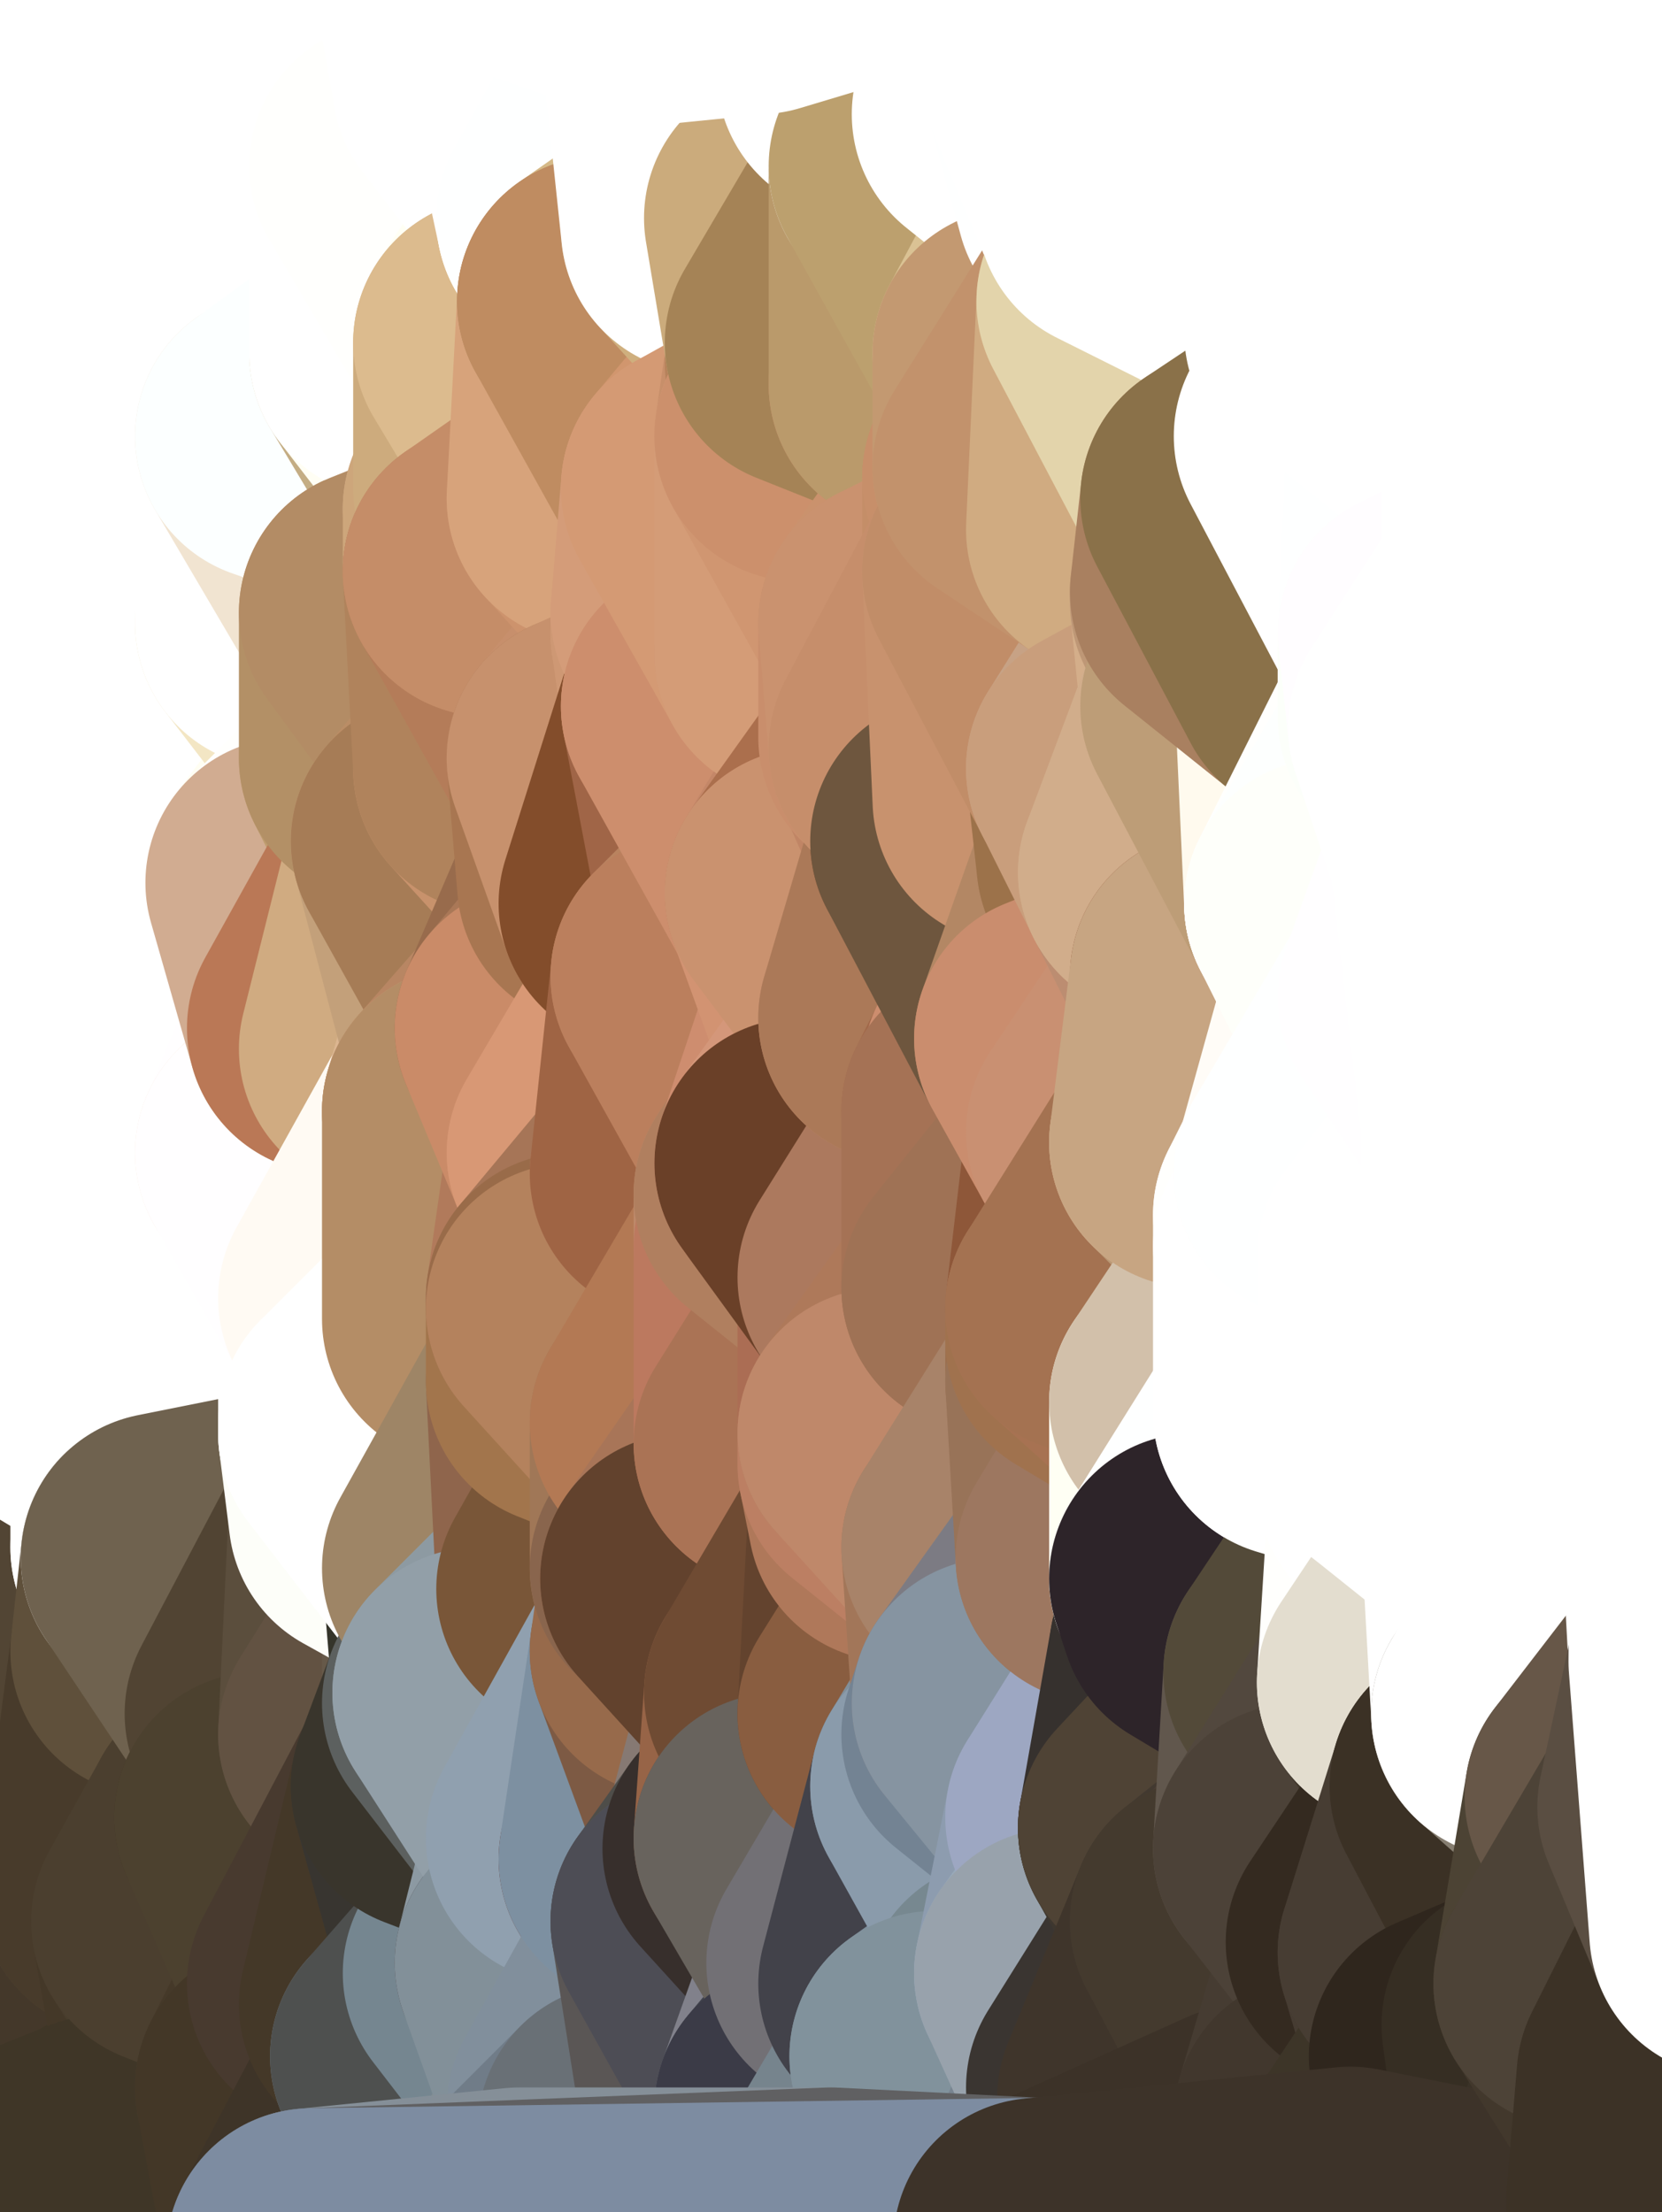 <?xml version="1.0" standalone="yes"?>
<svg width="160" height="213" xmlns="http://www.w3.org/2000/svg" version="1.1" ><rect width="100%" height="100%" fill="#808080" stroke="none"/><polygon points="-11,78 -12,104 -7,81" fill="rgba(255, 255, 255, 1)" stroke="rgba(255, 255, 255, 1)" stroke-width="28" stroke-linejoin="round"/>
		<polygon points="-11,78 -2,55 -2,52" fill="rgba(255, 255, 255, 1)" stroke="rgba(255, 255, 255, 1)" stroke-width="28" stroke-linejoin="round"/>
		<polygon points="-7,81 -12,104 -2,98" fill="rgba(255, 255, 255, 1)" stroke="rgba(255, 255, 255, 1)" stroke-width="28" stroke-linejoin="round"/>
		<polygon points="-12,104 -4,107 -2,98" fill="rgba(255, 255, 255, 1)" stroke="rgba(255, 255, 255, 1)" stroke-width="28" stroke-linejoin="round"/>
		<polygon points="-11,78 -2,52 0,0" fill="rgba(255, 255, 255, 1)" stroke="rgba(255, 255, 255, 1)" stroke-width="28" stroke-linejoin="round"/>
		<polygon points="-11,78 -7,81 -1,72" fill="rgba(255, 255, 255, 1)" stroke="rgba(255, 255, 255, 1)" stroke-width="28" stroke-linejoin="round"/>
		<polygon points="-2,55 -11,78 -1,72" fill="rgba(255, 255, 255, 1)" stroke="rgba(255, 255, 255, 1)" stroke-width="28" stroke-linejoin="round"/>
		<polygon points="-12,104 -4,130 -4,107" fill="rgba(255, 255, 255, 1)" stroke="rgba(255, 255, 255, 1)" stroke-width="28" stroke-linejoin="round"/>
		<polygon points="-4,130 -12,104 0,212" fill="rgba(255, 255, 250, 1)" stroke="rgba(255, 255, 250, 1)" stroke-width="28" stroke-linejoin="round"/>
		<polygon points="-4,107 -4,130 5,123" fill="rgba(255, 255, 255, 1)" stroke="rgba(255, 255, 255, 1)" stroke-width="28" stroke-linejoin="round"/>
		<polygon points="-4,130 5,124 5,123" fill="rgba(255, 255, 255, 1)" stroke="rgba(255, 255, 255, 1)" stroke-width="28" stroke-linejoin="round"/>
		<polygon points="-4,107 5,123 7,113" fill="rgba(255, 255, 255, 1)" stroke="rgba(255, 255, 255, 1)" stroke-width="28" stroke-linejoin="round"/>
		<polygon points="5,124 -4,130 5,133" fill="rgba(255, 255, 255, 1)" stroke="rgba(255, 255, 255, 1)" stroke-width="28" stroke-linejoin="round"/>
		<polygon points="-7,81 -2,98 2,97" fill="rgba(255, 255, 255, 1)" stroke="rgba(255, 255, 255, 1)" stroke-width="28" stroke-linejoin="round"/>
		<polygon points="0,0 -2,52 8,26" fill="rgba(255, 255, 255, 1)" stroke="rgba(255, 255, 255, 1)" stroke-width="28" stroke-linejoin="round"/>
		<polygon points="-2,52 8,29 8,26" fill="rgba(255, 255, 255, 1)" stroke="rgba(255, 255, 255, 1)" stroke-width="28" stroke-linejoin="round"/>
		<polygon points="-7,81 2,97 8,87" fill="rgba(255, 255, 255, 1)" stroke="rgba(255, 255, 255, 1)" stroke-width="28" stroke-linejoin="round"/>
		<polygon points="-4,130 0,212 6,156" fill="rgba(81, 68, 49, 1)" stroke="rgba(81, 68, 49, 1)" stroke-width="28" stroke-linejoin="round"/>
		<polygon points="-2,98 -4,107 2,97" fill="rgba(255, 255, 255, 1)" stroke="rgba(255, 255, 255, 1)" stroke-width="28" stroke-linejoin="round"/>
		<polygon points="-1,72 -7,81 8,87" fill="rgba(255, 255, 255, 1)" stroke="rgba(255, 255, 255, 1)" stroke-width="28" stroke-linejoin="round"/>
		<polygon points="-2,52 7,46 8,29" fill="rgba(255, 255, 255, 1)" stroke="rgba(255, 255, 255, 1)" stroke-width="28" stroke-linejoin="round"/>
		<polygon points="-2,55 -1,72 7,71" fill="rgba(255, 255, 255, 1)" stroke="rgba(255, 255, 255, 1)" stroke-width="28" stroke-linejoin="round"/>
		<polygon points="5,133 -4,130 6,156" fill="rgba(255, 255, 255, 1)" stroke="rgba(255, 255, 255, 1)" stroke-width="28" stroke-linejoin="round"/>
		<polygon points="6,156 0,212 12,182" fill="rgba(74, 62, 46, 1)" stroke="rgba(74, 62, 46, 1)" stroke-width="28" stroke-linejoin="round"/>
		<polygon points="7,71 -1,72 8,87" fill="rgba(255, 255, 255, 1)" stroke="rgba(255, 255, 255, 1)" stroke-width="28" stroke-linejoin="round"/>
		<polygon points="2,97 -4,107 7,113" fill="rgba(255, 255, 255, 1)" stroke="rgba(255, 255, 255, 1)" stroke-width="28" stroke-linejoin="round"/>
		<polygon points="8,87 2,97 12,89" fill="rgba(255, 255, 255, 1)" stroke="rgba(255, 255, 255, 1)" stroke-width="28" stroke-linejoin="round"/>
		<polygon points="-2,52 -2,55 7,46" fill="rgba(255, 255, 255, 1)" stroke="rgba(255, 255, 255, 1)" stroke-width="28" stroke-linejoin="round"/>
		<polygon points="5,133 6,156 15,149" fill="rgba(254, 255, 255, 1)" stroke="rgba(254, 255, 255, 1)" stroke-width="28" stroke-linejoin="round"/>
		<polygon points="7,113 5,123 15,115" fill="rgba(255, 255, 255, 1)" stroke="rgba(255, 255, 255, 1)" stroke-width="28" stroke-linejoin="round"/>
		<polygon points="5,133 15,149 15,139" fill="rgba(255, 255, 255, 1)" stroke="rgba(255, 255, 255, 1)" stroke-width="28" stroke-linejoin="round"/>
		<polygon points="0,212 10,208 12,182" fill="rgba(62, 53, 38, 1)" stroke="rgba(62, 53, 38, 1)" stroke-width="28" stroke-linejoin="round"/>
		<polygon points="17,61 7,71 17,63" fill="rgba(255, 255, 255, 1)" stroke="rgba(255, 255, 255, 1)" stroke-width="28" stroke-linejoin="round"/>
		<polygon points="-2,55 7,71 17,61" fill="rgba(255, 255, 255, 1)" stroke="rgba(255, 255, 255, 1)" stroke-width="28" stroke-linejoin="round"/>
		<polygon points="12,89 2,97 17,94" fill="rgba(255, 255, 255, 1)" stroke="rgba(255, 255, 255, 1)" stroke-width="28" stroke-linejoin="round"/>
		<polygon points="15,149 6,156 16,150" fill="rgba(255, 255, 253, 1)" stroke="rgba(255, 255, 253, 1)" stroke-width="28" stroke-linejoin="round"/>
		<polygon points="6,156 15,159 16,150" fill="rgba(255, 255, 240, 1)" stroke="rgba(255, 255, 240, 1)" stroke-width="28" stroke-linejoin="round"/>
		<polygon points="17,63 7,71 18,68" fill="rgba(255, 255, 255, 1)" stroke="rgba(255, 255, 255, 1)" stroke-width="28" stroke-linejoin="round"/>
		<polygon points="7,46 -2,55 17,61" fill="rgba(255, 255, 255, 1)" stroke="rgba(255, 255, 255, 1)" stroke-width="28" stroke-linejoin="round"/>
		<polygon points="0,0 8,26 16,3" fill="rgba(255, 255, 255, 1)" stroke="rgba(255, 255, 255, 1)" stroke-width="28" stroke-linejoin="round"/>
		<polygon points="13,0 0,0 16,3" fill="rgba(255, 255, 255, 1)" stroke="rgba(255, 255, 255, 1)" stroke-width="28" stroke-linejoin="round"/>
		<polygon points="17,185 10,208 20,202" fill="rgba(64, 55, 38, 1)" stroke="rgba(64, 55, 38, 1)" stroke-width="28" stroke-linejoin="round"/>
		<polygon points="16,3 8,26 18,20" fill="rgba(255, 255, 255, 1)" stroke="rgba(255, 255, 255, 1)" stroke-width="28" stroke-linejoin="round"/>
		<polygon points="8,29 7,46 18,45" fill="rgba(255, 255, 255, 1)" stroke="rgba(255, 255, 255, 1)" stroke-width="28" stroke-linejoin="round"/>
		<polygon points="2,97 7,113 17,94" fill="rgba(255, 255, 255, 1)" stroke="rgba(255, 255, 255, 1)" stroke-width="28" stroke-linejoin="round"/>
		<polygon points="12,182 10,208 17,185" fill="rgba(68, 56, 42, 1)" stroke="rgba(68, 56, 42, 1)" stroke-width="28" stroke-linejoin="round"/>
		<polygon points="6,156 12,182 15,159" fill="rgba(82, 69, 52, 1)" stroke="rgba(82, 69, 52, 1)" stroke-width="28" stroke-linejoin="round"/>
		<polygon points="12,182 17,185 22,176" fill="rgba(72, 60, 44, 1)" stroke="rgba(72, 60, 44, 1)" stroke-width="28" stroke-linejoin="round"/>
		<polygon points="12,89 17,94 22,86" fill="rgba(255, 255, 255, 1)" stroke="rgba(255, 255, 255, 1)" stroke-width="28" stroke-linejoin="round"/>
		<polygon points="7,46 17,61 18,45" fill="rgba(255, 255, 255, 1)" stroke="rgba(255, 255, 255, 1)" stroke-width="28" stroke-linejoin="round"/>
		<polygon points="5,123 5,124 15,115" fill="rgba(255, 255, 255, 1)" stroke="rgba(255, 255, 255, 1)" stroke-width="28" stroke-linejoin="round"/>
		<polygon points="13,0 16,3 23,-5" fill="rgba(255, 255, 255, 1)" stroke="rgba(255, 255, 255, 1)" stroke-width="28" stroke-linejoin="round"/>
		<polygon points="15,159 12,182 22,176" fill="rgba(72, 59, 43, 1)" stroke="rgba(72, 59, 43, 1)" stroke-width="28" stroke-linejoin="round"/>
		<polygon points="8,87 12,89 22,86" fill="rgba(255, 255, 255, 1)" stroke="rgba(255, 255, 255, 1)" stroke-width="28" stroke-linejoin="round"/>
		<polygon points="8,26 8,29 18,20" fill="rgba(255, 255, 255, 1)" stroke="rgba(255, 255, 255, 1)" stroke-width="28" stroke-linejoin="round"/>
		<polygon points="7,113 15,115 17,94" fill="rgba(255, 255, 255, 1)" stroke="rgba(255, 255, 255, 1)" stroke-width="28" stroke-linejoin="round"/>
		<polygon points="15,139 15,149 25,141" fill="rgba(255, 255, 255, 1)" stroke="rgba(255, 255, 255, 1)" stroke-width="28" stroke-linejoin="round"/>
		<polygon points="18,68 7,71 22,86" fill="rgba(255, 255, 255, 1)" stroke="rgba(255, 255, 255, 1)" stroke-width="28" stroke-linejoin="round"/>
		<polygon points="7,71 8,87 22,86" fill="rgba(255, 255, 255, 1)" stroke="rgba(255, 255, 255, 1)" stroke-width="28" stroke-linejoin="round"/>
		<polygon points="5,124 5,133 15,139" fill="rgba(255, 255, 255, 1)" stroke="rgba(255, 255, 255, 1)" stroke-width="28" stroke-linejoin="round"/>
		<polygon points="15,159 22,176 26,165" fill="rgba(72, 59, 43, 1)" stroke="rgba(72, 59, 43, 1)" stroke-width="28" stroke-linejoin="round"/>
		<polygon points="25,112 15,115 25,120" fill="rgba(255, 255, 255, 1)" stroke="rgba(255, 255, 255, 1)" stroke-width="28" stroke-linejoin="round"/>
		<polygon points="15,115 5,124 25,120" fill="rgba(255, 255, 255, 1)" stroke="rgba(255, 255, 255, 1)" stroke-width="28" stroke-linejoin="round"/>
		<polygon points="15,149 16,150 25,141" fill="rgba(255, 255, 255, 1)" stroke="rgba(255, 255, 255, 1)" stroke-width="28" stroke-linejoin="round"/>
		<polygon points="17,61 17,63 27,60" fill="rgba(255, 255, 255, 1)" stroke="rgba(255, 255, 255, 1)" stroke-width="28" stroke-linejoin="round"/>
		<polygon points="22,176 25,175 26,165" fill="rgba(80, 67, 51, 1)" stroke="rgba(80, 67, 51, 1)" stroke-width="28" stroke-linejoin="round"/>
		<polygon points="5,124 15,139 25,120" fill="rgba(255, 255, 255, 1)" stroke="rgba(255, 255, 255, 1)" stroke-width="28" stroke-linejoin="round"/>
		<polygon points="17,94 15,115 25,112" fill="rgba(255, 255, 255, 1)" stroke="rgba(255, 255, 255, 1)" stroke-width="28" stroke-linejoin="round"/>
		<polygon points="18,45 27,42 28,37" fill="rgba(255, 255, 255, 1)" stroke="rgba(255, 255, 255, 1)" stroke-width="28" stroke-linejoin="round"/>
		<polygon points="28,35 18,45 28,37" fill="rgba(255, 255, 255, 1)" stroke="rgba(255, 255, 255, 1)" stroke-width="28" stroke-linejoin="round"/>
		<polygon points="8,29 18,45 28,35" fill="rgba(255, 255, 255, 1)" stroke="rgba(255, 255, 255, 1)" stroke-width="28" stroke-linejoin="round"/>
		<polygon points="18,20 8,29 28,35" fill="rgba(255, 255, 255, 1)" stroke="rgba(255, 255, 255, 1)" stroke-width="28" stroke-linejoin="round"/>
		<polygon points="17,63 18,68 27,60" fill="rgba(255, 255, 255, 1)" stroke="rgba(255, 255, 255, 1)" stroke-width="28" stroke-linejoin="round"/>
		<polygon points="20,202 10,208 30,217" fill="rgba(64, 55, 38, 1)" stroke="rgba(64, 55, 38, 1)" stroke-width="28" stroke-linejoin="round"/>
		<polygon points="17,185 20,202 27,201" fill="rgba(68, 56, 40, 1)" stroke="rgba(68, 56, 40, 1)" stroke-width="28" stroke-linejoin="round"/>
		<polygon points="17,94 25,112 27,111" fill="rgba(255, 255, 255, 1)" stroke="rgba(255, 255, 255, 1)" stroke-width="28" stroke-linejoin="round"/>
		<polygon points="18,45 17,61 27,60" fill="rgba(255, 255, 255, 1)" stroke="rgba(255, 255, 255, 1)" stroke-width="28" stroke-linejoin="round"/>
		<polygon points="16,3 18,20 26,19" fill="rgba(255, 255, 255, 1)" stroke="rgba(255, 255, 255, 1)" stroke-width="28" stroke-linejoin="round"/>
		<polygon points="17,94 27,111 32,99" fill="rgba(255, 255, 255, 1)" stroke="rgba(255, 255, 255, 1)" stroke-width="28" stroke-linejoin="round"/>
		<polygon points="17,185 27,201 32,191" fill="rgba(73, 61, 45, 1)" stroke="rgba(73, 61, 45, 1)" stroke-width="28" stroke-linejoin="round"/>
		<polygon points="26,19 18,20 28,35" fill="rgba(255, 255, 255, 1)" stroke="rgba(255, 255, 255, 1)" stroke-width="28" stroke-linejoin="round"/>
		<polygon points="15,139 25,141 25,120" fill="rgba(255, 255, 255, 1)" stroke="rgba(255, 255, 255, 1)" stroke-width="28" stroke-linejoin="round"/>
		<polygon points="0,0 13,0 23,-5" fill="rgba(255, 255, 255, 1)" stroke="rgba(255, 255, 255, 1)" stroke-width="28" stroke-linejoin="round"/>
		<polygon points="23,-5 16,3 33,9" fill="rgba(255, 255, 255, 1)" stroke="rgba(255, 255, 255, 1)" stroke-width="28" stroke-linejoin="round"/>
		<polygon points="16,3 26,19 33,9" fill="rgba(255, 255, 255, 1)" stroke="rgba(255, 255, 255, 1)" stroke-width="28" stroke-linejoin="round"/>
		<polygon points="22,86 17,94 32,99" fill="rgba(255, 255, 255, 1)" stroke="rgba(255, 255, 255, 1)" stroke-width="28" stroke-linejoin="round"/>
		<polygon points="28,85 22,86 32,99" fill="rgba(255, 255, 255, 1)" stroke="rgba(255, 255, 255, 1)" stroke-width="28" stroke-linejoin="round"/>
		<polygon points="27,201 20,202 30,217" fill="rgba(64, 55, 40, 1)" stroke="rgba(64, 55, 40, 1)" stroke-width="28" stroke-linejoin="round"/>
		<polygon points="10,208 0,212 30,217" fill="rgba(63, 54, 39, 1)" stroke="rgba(63, 54, 39, 1)" stroke-width="28" stroke-linejoin="round"/>
		<polygon points="18,68 22,86 28,85" fill="rgba(255, 255, 255, 1)" stroke="rgba(255, 255, 255, 1)" stroke-width="28" stroke-linejoin="round"/>
		<polygon points="18,45 27,60 27,42" fill="rgba(255, 255, 255, 1)" stroke="rgba(255, 255, 255, 1)" stroke-width="28" stroke-linejoin="round"/>
		<polygon points="25,112 25,120 27,111" fill="rgba(255, 255, 255, 1)" stroke="rgba(255, 255, 255, 1)" stroke-width="28" stroke-linejoin="round"/>
		<polygon points="16,150 15,159 26,165" fill="rgba(95, 80, 59, 1)" stroke="rgba(95, 80, 59, 1)" stroke-width="28" stroke-linejoin="round"/>
		<polygon points="35,137 25,141 35,138" fill="rgba(255, 255, 255, 1)" stroke="rgba(255, 255, 255, 1)" stroke-width="28" stroke-linejoin="round"/>
		<polygon points="26,165 25,175 35,167" fill="rgba(78, 65, 49, 1)" stroke="rgba(78, 65, 49, 1)" stroke-width="28" stroke-linejoin="round"/>
		<polygon points="22,176 17,185 32,191" fill="rgba(75, 63, 47, 1)" stroke="rgba(75, 63, 47, 1)" stroke-width="28" stroke-linejoin="round"/>
		<polygon points="25,175 22,176 32,191" fill="rgba(75, 63, 47, 1)" stroke="rgba(75, 63, 47, 1)" stroke-width="28" stroke-linejoin="round"/>
		<polygon points="25,120 25,141 35,125" fill="rgba(255, 255, 255, 1)" stroke="rgba(255, 255, 255, 1)" stroke-width="28" stroke-linejoin="round"/>
		<polygon points="25,141 35,137 35,125" fill="rgba(255, 255, 255, 1)" stroke="rgba(255, 255, 255, 1)" stroke-width="28" stroke-linejoin="round"/>
		<polygon points="27,60 18,68 37,73" fill="rgba(255, 255, 255, 1)" stroke="rgba(255, 255, 255, 1)" stroke-width="28" stroke-linejoin="round"/>
		<polygon points="18,68 28,85 37,73" fill="rgba(255, 255, 255, 1)" stroke="rgba(255, 255, 255, 1)" stroke-width="28" stroke-linejoin="round"/>
		<polygon points="35,138 25,141 36,146" fill="rgba(255, 255, 255, 1)" stroke="rgba(255, 255, 255, 1)" stroke-width="28" stroke-linejoin="round"/>
		<polygon points="25,141 16,150 36,146" fill="rgba(255, 255, 255, 1)" stroke="rgba(255, 255, 255, 1)" stroke-width="28" stroke-linejoin="round"/>
		<polygon points="33,9 26,19 36,11" fill="rgba(255, 255, 255, 1)" stroke="rgba(255, 255, 255, 1)" stroke-width="28" stroke-linejoin="round"/>
		<polygon points="37,73 28,85 38,75" fill="rgba(255, 254, 242, 1)" stroke="rgba(255, 254, 242, 1)" stroke-width="28" stroke-linejoin="round"/>
		<polygon points="28,35 28,37 38,34" fill="rgba(255, 255, 255, 1)" stroke="rgba(255, 255, 255, 1)" stroke-width="28" stroke-linejoin="round"/>
		<polygon points="36,11 26,19 38,16" fill="rgba(255, 255, 255, 1)" stroke="rgba(255, 255, 255, 1)" stroke-width="28" stroke-linejoin="round"/>
		<polygon points="32,99 27,111 37,101" fill="rgba(255, 254, 255, 1)" stroke="rgba(255, 254, 255, 1)" stroke-width="28" stroke-linejoin="round"/>
		<polygon points="32,191 27,201 37,193" fill="rgba(69, 57, 41, 1)" stroke="rgba(69, 57, 41, 1)" stroke-width="28" stroke-linejoin="round"/>
		<polygon points="16,150 26,165 36,146" fill="rgba(111, 98, 79, 1)" stroke="rgba(111, 98, 79, 1)" stroke-width="28" stroke-linejoin="round"/>
		<polygon points="37,193 27,201 40,198" fill="rgba(67, 58, 43, 1)" stroke="rgba(67, 58, 43, 1)" stroke-width="28" stroke-linejoin="round"/>
		<polygon points="26,19 28,35 38,34" fill="rgba(255, 255, 255, 1)" stroke="rgba(255, 255, 255, 1)" stroke-width="28" stroke-linejoin="round"/>
		<polygon points="37,59 27,60 37,73" fill="rgba(243, 230, 196, 1)" stroke="rgba(243, 230, 196, 1)" stroke-width="28" stroke-linejoin="round"/>
		<polygon points="27,42 27,60 37,59" fill="rgba(255, 255, 255, 1)" stroke="rgba(255, 255, 255, 1)" stroke-width="28" stroke-linejoin="round"/>
		<polygon points="27,111 25,120 35,125" fill="rgba(255, 255, 255, 1)" stroke="rgba(255, 255, 255, 1)" stroke-width="28" stroke-linejoin="round"/>
		<polygon points="35,167 25,175 42,172" fill="rgba(63, 51, 35, 1)" stroke="rgba(63, 51, 35, 1)" stroke-width="28" stroke-linejoin="round"/>
		<polygon points="38,75 28,85 42,81" fill="rgba(255, 255, 253, 1)" stroke="rgba(255, 255, 253, 1)" stroke-width="28" stroke-linejoin="round"/>
		<polygon points="28,37 27,42 38,34" fill="rgba(255, 255, 255, 1)" stroke="rgba(255, 255, 255, 1)" stroke-width="28" stroke-linejoin="round"/>
		<polygon points="38,16 26,19 38,34" fill="rgba(255, 255, 255, 1)" stroke="rgba(255, 255, 255, 1)" stroke-width="28" stroke-linejoin="round"/>
		<polygon points="26,165 35,167 36,146" fill="rgba(81, 68, 51, 1)" stroke="rgba(81, 68, 51, 1)" stroke-width="28" stroke-linejoin="round"/>
		<polygon points="35,167 42,172 45,164" fill="rgba(89, 76, 59, 1)" stroke="rgba(89, 76, 59, 1)" stroke-width="28" stroke-linejoin="round"/>
		<polygon points="37,101 27,111 45,107" fill="rgba(249, 230, 216, 1)" stroke="rgba(249, 230, 216, 1)" stroke-width="28" stroke-linejoin="round"/>
		<polygon points="23,-5 33,9 43,-9" fill="rgba(255, 255, 255, 1)" stroke="rgba(255, 255, 255, 1)" stroke-width="28" stroke-linejoin="round"/>
		<polygon points="25,175 32,191 42,172" fill="rgba(76, 65, 47, 1)" stroke="rgba(76, 65, 47, 1)" stroke-width="28" stroke-linejoin="round"/>
		<polygon points="35,125 35,137 45,127" fill="rgba(255, 255, 255, 1)" stroke="rgba(255, 255, 255, 1)" stroke-width="28" stroke-linejoin="round"/>
		<polygon points="36,146 35,167 45,151" fill="rgba(91, 78, 61, 1)" stroke="rgba(91, 78, 61, 1)" stroke-width="28" stroke-linejoin="round"/>
		<polygon points="27,201 30,217 40,198" fill="rgba(67, 55, 39, 1)" stroke="rgba(67, 55, 39, 1)" stroke-width="28" stroke-linejoin="round"/>
		<polygon points="47,49 37,59 47,55" fill="rgba(177, 140, 98, 1)" stroke="rgba(177, 140, 98, 1)" stroke-width="28" stroke-linejoin="round"/>
		<polygon points="37,101 45,107 47,100" fill="rgba(218, 179, 140, 1)" stroke="rgba(218, 179, 140, 1)" stroke-width="28" stroke-linejoin="round"/>
		<polygon points="37,193 40,198 47,190" fill="rgba(68, 55, 39, 1)" stroke="rgba(68, 55, 39, 1)" stroke-width="28" stroke-linejoin="round"/>
		<polygon points="27,42 37,59 47,49" fill="rgba(241, 228, 209, 1)" stroke="rgba(241, 228, 209, 1)" stroke-width="28" stroke-linejoin="round"/>
		<polygon points="38,34 27,42 47,49" fill="rgba(252, 255, 255, 1)" stroke="rgba(252, 255, 255, 1)" stroke-width="28" stroke-linejoin="round"/>
		<polygon points="36,11 38,16 46,8" fill="rgba(255, 255, 255, 1)" stroke="rgba(255, 255, 255, 1)" stroke-width="28" stroke-linejoin="round"/>
		<polygon points="33,9 36,11 46,8" fill="rgba(255, 255, 255, 1)" stroke="rgba(255, 255, 255, 1)" stroke-width="28" stroke-linejoin="round"/>
		<polygon points="45,151 35,167 45,164" fill="rgba(98, 82, 66, 1)" stroke="rgba(98, 82, 66, 1)" stroke-width="28" stroke-linejoin="round"/>
		<polygon points="27,111 35,125 45,107" fill="rgba(255, 254, 255, 1)" stroke="rgba(255, 254, 255, 1)" stroke-width="28" stroke-linejoin="round"/>
		<polygon points="28,85 32,99 42,81" fill="rgba(209, 172, 145, 1)" stroke="rgba(209, 172, 145, 1)" stroke-width="28" stroke-linejoin="round"/>
		<polygon points="38,75 42,81 48,74" fill="rgba(209, 173, 137, 1)" stroke="rgba(209, 173, 137, 1)" stroke-width="28" stroke-linejoin="round"/>
		<polygon points="37,73 38,75 48,74" fill="rgba(190, 156, 111, 1)" stroke="rgba(190, 156, 111, 1)" stroke-width="28" stroke-linejoin="round"/>
		<polygon points="38,34 47,49 48,47" fill="rgba(196, 173, 132, 1)" stroke="rgba(196, 173, 132, 1)" stroke-width="28" stroke-linejoin="round"/>
		<polygon points="45,151 45,164 46,163" fill="rgba(102, 89, 73, 1)" stroke="rgba(102, 89, 73, 1)" stroke-width="28" stroke-linejoin="round"/>
		<polygon points="43,-9 33,9 46,8" fill="rgba(255, 255, 255, 1)" stroke="rgba(255, 255, 255, 1)" stroke-width="28" stroke-linejoin="round"/>
		<polygon points="32,191 37,193 42,172" fill="rgba(72, 58, 47, 1)" stroke="rgba(72, 58, 47, 1)" stroke-width="28" stroke-linejoin="round"/>
		<polygon points="32,99 37,101 42,81" fill="rgba(186, 120, 86, 1)" stroke="rgba(186, 120, 86, 1)" stroke-width="28" stroke-linejoin="round"/>
		<polygon points="40,198 30,217 50,215" fill="rgba(62, 52, 40, 1)" stroke="rgba(62, 52, 40, 1)" stroke-width="28" stroke-linejoin="round"/>
		<polygon points="38,34 48,47 48,33" fill="rgba(255, 254, 244, 1)" stroke="rgba(255, 254, 244, 1)" stroke-width="28" stroke-linejoin="round"/>
		<polygon points="42,81 37,101 47,100" fill="rgba(208, 171, 129, 1)" stroke="rgba(208, 171, 129, 1)" stroke-width="28" stroke-linejoin="round"/>
		<polygon points="42,172 37,193 47,190" fill="rgba(68, 56, 40, 1)" stroke="rgba(68, 56, 40, 1)" stroke-width="28" stroke-linejoin="round"/>
		<polygon points="37,59 37,73 48,74" fill="rgba(179, 144, 102, 1)" stroke="rgba(179, 144, 102, 1)" stroke-width="28" stroke-linejoin="round"/>
		<polygon points="38,16 38,34 48,33" fill="rgba(255, 255, 255, 1)" stroke="rgba(255, 255, 255, 1)" stroke-width="28" stroke-linejoin="round"/>
		<polygon points="35,125 45,127 45,107" fill="rgba(255, 250, 243, 1)" stroke="rgba(255, 250, 243, 1)" stroke-width="28" stroke-linejoin="round"/>
		<polygon points="47,55 37,59 48,74" fill="rgba(179, 140, 101, 1)" stroke="rgba(179, 140, 101, 1)" stroke-width="28" stroke-linejoin="round"/>
		<polygon points="35,138 36,146 45,151" fill="rgba(253, 254, 249, 1)" stroke="rgba(253, 254, 249, 1)" stroke-width="28" stroke-linejoin="round"/>
		<polygon points="42,172 47,190 55,177" fill="rgba(56, 53, 48, 1)" stroke="rgba(56, 53, 48, 1)" stroke-width="28" stroke-linejoin="round"/>
		<polygon points="45,127 55,126 55,125" fill="rgba(159, 119, 84, 1)" stroke="rgba(159, 119, 84, 1)" stroke-width="28" stroke-linejoin="round"/>
		<polygon points="45,151 46,163 56,153" fill="rgba(53, 53, 43, 1)" stroke="rgba(53, 53, 43, 1)" stroke-width="28" stroke-linejoin="round"/>
		<polygon points="46,8 38,16 56,21" fill="rgba(255, 255, 255, 1)" stroke="rgba(255, 255, 255, 1)" stroke-width="28" stroke-linejoin="round"/>
		<polygon points="38,16 48,33 56,21" fill="rgba(255, 255, 253, 1)" stroke="rgba(255, 255, 253, 1)" stroke-width="28" stroke-linejoin="round"/>
		<polygon points="47,190 52,189 55,177" fill="rgba(141, 150, 155, 1)" stroke="rgba(141, 150, 155, 1)" stroke-width="28" stroke-linejoin="round"/>
		<polygon points="55,126 45,127 55,133" fill="rgba(169, 121, 85, 1)" stroke="rgba(169, 121, 85, 1)" stroke-width="28" stroke-linejoin="round"/>
		<polygon points="35,137 35,138 55,133" fill="rgba(255, 255, 255, 1)" stroke="rgba(255, 255, 255, 1)" stroke-width="28" stroke-linejoin="round"/>
		<polygon points="45,127 35,137 55,133" fill="rgba(255, 255, 255, 1)" stroke="rgba(255, 255, 255, 1)" stroke-width="28" stroke-linejoin="round"/>
		<polygon points="47,100 45,107 52,99" fill="rgba(220, 182, 145, 1)" stroke="rgba(220, 182, 145, 1)" stroke-width="28" stroke-linejoin="round"/>
		<polygon points="40,198 50,215 57,203" fill="rgba(122, 131, 138, 1)" stroke="rgba(122, 131, 138, 1)" stroke-width="28" stroke-linejoin="round"/>
		<polygon points="48,47 47,49 57,48" fill="rgba(216, 173, 138, 1)" stroke="rgba(216, 173, 138, 1)" stroke-width="28" stroke-linejoin="round"/>
		<polygon points="35,138 45,151 55,133" fill="rgba(255, 255, 255, 1)" stroke="rgba(255, 255, 255, 1)" stroke-width="28" stroke-linejoin="round"/>
		<polygon points="43,-9 46,8 53,7" fill="rgba(255, 255, 255, 1)" stroke="rgba(255, 255, 255, 1)" stroke-width="28" stroke-linejoin="round"/>
		<polygon points="42,81 47,100 52,99" fill="rgba(195, 160, 122, 1)" stroke="rgba(195, 160, 122, 1)" stroke-width="28" stroke-linejoin="round"/>
		<polygon points="56,21 48,33 58,29" fill="rgba(255, 255, 244, 1)" stroke="rgba(255, 255, 244, 1)" stroke-width="28" stroke-linejoin="round"/>
		<polygon points="58,23 56,21 58,29" fill="rgba(255, 252, 242, 1)" stroke="rgba(255, 252, 242, 1)" stroke-width="28" stroke-linejoin="round"/>
		<polygon points="48,74 42,81 58,85" fill="rgba(186, 141, 102, 1)" stroke="rgba(186, 141, 102, 1)" stroke-width="28" stroke-linejoin="round"/>
		<polygon points="42,81 52,99 58,85" fill="rgba(166, 124, 86, 1)" stroke="rgba(166, 124, 86, 1)" stroke-width="28" stroke-linejoin="round"/>
		<polygon points="47,190 40,198 57,203" fill="rgba(78, 80, 79, 1)" stroke="rgba(78, 80, 79, 1)" stroke-width="28" stroke-linejoin="round"/>
		<polygon points="52,189 47,190 57,203" fill="rgba(117, 134, 144, 1)" stroke="rgba(117, 134, 144, 1)" stroke-width="28" stroke-linejoin="round"/>
		<polygon points="52,99 45,107 57,111" fill="rgba(184, 134, 99, 1)" stroke="rgba(184, 134, 99, 1)" stroke-width="28" stroke-linejoin="round"/>
		<polygon points="45,107 55,125 57,111" fill="rgba(202, 152, 115, 1)" stroke="rgba(202, 152, 115, 1)" stroke-width="28" stroke-linejoin="round"/>
		<polygon points="47,49 47,55 57,48" fill="rgba(205, 166, 123, 1)" stroke="rgba(205, 166, 123, 1)" stroke-width="28" stroke-linejoin="round"/>
		<polygon points="53,7 46,8 56,21" fill="rgba(255, 255, 255, 1)" stroke="rgba(255, 255, 255, 1)" stroke-width="28" stroke-linejoin="round"/>
		<polygon points="45,164 42,172 55,177" fill="rgba(57, 53, 44, 1)" stroke="rgba(57, 53, 44, 1)" stroke-width="28" stroke-linejoin="round"/>
		<polygon points="46,163 45,164 55,177" fill="rgba(92, 96, 95, 1)" stroke="rgba(92, 96, 95, 1)" stroke-width="28" stroke-linejoin="round"/>
		<polygon points="45,107 45,127 55,125" fill="rgba(180, 141, 102, 1)" stroke="rgba(180, 141, 102, 1)" stroke-width="28" stroke-linejoin="round"/>
		<polygon points="57,203 50,215 60,205" fill="rgba(129, 140, 146, 1)" stroke="rgba(129, 140, 146, 1)" stroke-width="28" stroke-linejoin="round"/>
		<polygon points="57,73 48,74 58,85" fill="rgba(200, 146, 108, 1)" stroke="rgba(200, 146, 108, 1)" stroke-width="28" stroke-linejoin="round"/>
		<polygon points="47,55 48,74 57,73" fill="rgba(176, 131, 92, 1)" stroke="rgba(176, 131, 92, 1)" stroke-width="28" stroke-linejoin="round"/>
		<polygon points="48,33 48,47 57,48" fill="rgba(205, 171, 125, 1)" stroke="rgba(205, 171, 125, 1)" stroke-width="28" stroke-linejoin="round"/>
		<polygon points="55,133 45,151 56,153" fill="rgba(158, 133, 102, 1)" stroke="rgba(158, 133, 102, 1)" stroke-width="28" stroke-linejoin="round"/>
		<polygon points="43,-9 53,7 63,-2" fill="rgba(255, 255, 255, 1)" stroke="rgba(255, 255, 255, 1)" stroke-width="28" stroke-linejoin="round"/>
		<polygon points="55,177 52,189 62,179" fill="rgba(140, 153, 162, 1)" stroke="rgba(140, 153, 162, 1)" stroke-width="28" stroke-linejoin="round"/>
		<polygon points="58,85 52,99 62,87" fill="rgba(152, 107, 76, 1)" stroke="rgba(152, 107, 76, 1)" stroke-width="28" stroke-linejoin="round"/>
		<polygon points="56,153 46,163 65,159" fill="rgba(141, 154, 162, 1)" stroke="rgba(141, 154, 162, 1)" stroke-width="28" stroke-linejoin="round"/>
		<polygon points="48,33 57,48 58,29" fill="rgba(220, 187, 142, 1)" stroke="rgba(220, 187, 142, 1)" stroke-width="28" stroke-linejoin="round"/>
		<polygon points="63,-2 53,7 66,3" fill="rgba(255, 255, 255, 1)" stroke="rgba(255, 255, 255, 1)" stroke-width="28" stroke-linejoin="round"/>
		<polygon points="65,151 56,153 65,159" fill="rgba(155, 112, 80, 1)" stroke="rgba(155, 112, 80, 1)" stroke-width="28" stroke-linejoin="round"/>
		<polygon points="55,133 56,153 65,137" fill="rgba(143, 101, 76, 1)" stroke="rgba(143, 101, 76, 1)" stroke-width="28" stroke-linejoin="round"/>
		<polygon points="47,55 57,73 67,61" fill="rgba(180, 124, 89, 1)" stroke="rgba(180, 124, 89, 1)" stroke-width="28" stroke-linejoin="round"/>
		<polygon points="67,59 47,55 67,61" fill="rgba(195, 139, 102, 1)" stroke="rgba(195, 139, 102, 1)" stroke-width="28" stroke-linejoin="round"/>
		<polygon points="62,87 52,99 67,94" fill="rgba(170, 120, 87, 1)" stroke="rgba(170, 120, 87, 1)" stroke-width="28" stroke-linejoin="round"/>
		<polygon points="57,48 47,55 67,59" fill="rgba(197, 141, 104, 1)" stroke="rgba(197, 141, 104, 1)" stroke-width="28" stroke-linejoin="round"/>
		<polygon points="62,179 52,189 67,185" fill="rgba(60, 51, 54, 1)" stroke="rgba(60, 51, 54, 1)" stroke-width="28" stroke-linejoin="round"/>
		<polygon points="65,151 65,159 66,152" fill="rgba(145, 107, 70, 1)" stroke="rgba(145, 107, 70, 1)" stroke-width="28" stroke-linejoin="round"/>
		<polygon points="46,163 55,177 65,159" fill="rgba(146, 159, 168, 1)" stroke="rgba(146, 159, 168, 1)" stroke-width="28" stroke-linejoin="round"/>
		<polygon points="57,111 55,125 65,113" fill="rgba(177, 122, 91, 1)" stroke="rgba(177, 122, 91, 1)" stroke-width="28" stroke-linejoin="round"/>
		<polygon points="67,61 57,73 68,68" fill="rgba(199, 143, 108, 1)" stroke="rgba(199, 143, 108, 1)" stroke-width="28" stroke-linejoin="round"/>
		<polygon points="58,23 58,29 68,22" fill="rgba(209, 189, 152, 1)" stroke="rgba(209, 189, 152, 1)" stroke-width="28" stroke-linejoin="round"/>
		<polygon points="65,137 56,153 65,151" fill="rgba(121, 86, 56, 1)" stroke="rgba(121, 86, 56, 1)" stroke-width="28" stroke-linejoin="round"/>
		<polygon points="57,48 67,59 68,47" fill="rgba(205, 147, 109, 1)" stroke="rgba(205, 147, 109, 1)" stroke-width="28" stroke-linejoin="round"/>
		<polygon points="56,21 58,23 68,22" fill="rgba(255, 255, 246, 1)" stroke="rgba(255, 255, 246, 1)" stroke-width="28" stroke-linejoin="round"/>
		<polygon points="52,99 57,111 67,94" fill="rgba(202, 139, 104, 1)" stroke="rgba(202, 139, 104, 1)" stroke-width="28" stroke-linejoin="round"/>
		<polygon points="52,189 57,203 67,185" fill="rgba(130, 144, 153, 1)" stroke="rgba(130, 144, 153, 1)" stroke-width="28" stroke-linejoin="round"/>
		<polygon points="55,177 62,179 65,159" fill="rgba(144, 160, 175, 1)" stroke="rgba(144, 160, 175, 1)" stroke-width="28" stroke-linejoin="round"/>
		<polygon points="55,126 55,133 65,137" fill="rgba(162, 117, 76, 1)" stroke="rgba(162, 117, 76, 1)" stroke-width="28" stroke-linejoin="round"/>
		<polygon points="62,87 67,94 72,89" fill="rgba(146, 110, 84, 1)" stroke="rgba(146, 110, 84, 1)" stroke-width="28" stroke-linejoin="round"/>
		<polygon points="62,179 67,185 72,178" fill="rgba(100, 47, 39, 1)" stroke="rgba(100, 47, 39, 1)" stroke-width="28" stroke-linejoin="round"/>
		<polygon points="58,29 57,48 68,47" fill="rgba(215, 163, 123, 1)" stroke="rgba(215, 163, 123, 1)" stroke-width="28" stroke-linejoin="round"/>
		<polygon points="53,7 56,21 66,3" fill="rgba(255, 255, 255, 1)" stroke="rgba(255, 255, 255, 1)" stroke-width="28" stroke-linejoin="round"/>
		<polygon points="57,73 58,85 62,87" fill="rgba(168, 118, 81, 1)" stroke="rgba(168, 118, 81, 1)" stroke-width="28" stroke-linejoin="round"/>
		<polygon points="63,-2 66,3 73,-3" fill="rgba(255, 255, 255, 1)" stroke="rgba(255, 255, 255, 1)" stroke-width="28" stroke-linejoin="round"/>
		<polygon points="57,203 60,205 70,204" fill="rgba(129, 143, 152, 1)" stroke="rgba(129, 143, 152, 1)" stroke-width="28" stroke-linejoin="round"/>
		<polygon points="67,185 57,203 70,204" fill="rgba(129, 143, 156, 1)" stroke="rgba(129, 143, 156, 1)" stroke-width="28" stroke-linejoin="round"/>
		<polygon points="66,3 56,21 68,22" fill="rgba(254, 255, 255, 1)" stroke="rgba(254, 255, 255, 1)" stroke-width="28" stroke-linejoin="round"/>
		<polygon points="57,111 65,113 67,94" fill="rgba(216, 152, 117, 1)" stroke="rgba(216, 152, 117, 1)" stroke-width="28" stroke-linejoin="round"/>
		<polygon points="75,115 65,113 75,120" fill="rgba(179, 123, 88, 1)" stroke="rgba(179, 123, 88, 1)" stroke-width="28" stroke-linejoin="round"/>
		<polygon points="65,113 55,125 75,120" fill="rgba(166, 117, 87, 1)" stroke="rgba(166, 117, 87, 1)" stroke-width="28" stroke-linejoin="round"/>
		<polygon points="57,73 62,87 68,68" fill="rgba(199, 145, 109, 1)" stroke="rgba(199, 145, 109, 1)" stroke-width="28" stroke-linejoin="round"/>
		<polygon points="55,125 55,126 75,120" fill="rgba(153, 107, 73, 1)" stroke="rgba(153, 107, 73, 1)" stroke-width="28" stroke-linejoin="round"/>
		<polygon points="55,126 65,137 75,120" fill="rgba(180, 130, 93, 1)" stroke="rgba(180, 130, 93, 1)" stroke-width="28" stroke-linejoin="round"/>
		<polygon points="65,137 65,151 75,139" fill="rgba(160, 119, 87, 1)" stroke="rgba(160, 119, 87, 1)" stroke-width="28" stroke-linejoin="round"/>
		<polygon points="65,159 62,179 72,178" fill="rgba(125, 144, 161, 1)" stroke="rgba(125, 144, 161, 1)" stroke-width="28" stroke-linejoin="round"/>
		<polygon points="65,113 75,115 77,112" fill="rgba(187, 131, 98, 1)" stroke="rgba(187, 131, 98, 1)" stroke-width="28" stroke-linejoin="round"/>
		<polygon points="67,59 67,61 77,63" fill="rgba(211, 157, 121, 1)" stroke="rgba(211, 157, 121, 1)" stroke-width="28" stroke-linejoin="round"/>
		<polygon points="67,61 68,68 77,63" fill="rgba(206, 152, 116, 1)" stroke="rgba(206, 152, 116, 1)" stroke-width="28" stroke-linejoin="round"/>
		<polygon points="65,159 72,178 76,163" fill="rgba(125, 90, 68, 1)" stroke="rgba(125, 90, 68, 1)" stroke-width="28" stroke-linejoin="round"/>
		<polygon points="68,22 58,29 78,33" fill="rgba(213, 185, 135, 1)" stroke="rgba(213, 185, 135, 1)" stroke-width="28" stroke-linejoin="round"/>
		<polygon points="58,29 78,35 78,33" fill="rgba(176, 126, 89, 1)" stroke="rgba(176, 126, 89, 1)" stroke-width="28" stroke-linejoin="round"/>
		<polygon points="58,29 68,47 78,35" fill="rgba(191, 140, 97, 1)" stroke="rgba(191, 140, 97, 1)" stroke-width="28" stroke-linejoin="round"/>
		<polygon points="68,47 77,42 78,35" fill="rgba(209, 150, 110, 1)" stroke="rgba(209, 150, 110, 1)" stroke-width="28" stroke-linejoin="round"/>
		<polygon points="66,152 65,159 76,163" fill="rgba(151, 106, 75, 1)" stroke="rgba(151, 106, 75, 1)" stroke-width="28" stroke-linejoin="round"/>
		<polygon points="72,178 75,177 76,163" fill="rgba(134, 121, 115, 1)" stroke="rgba(134, 121, 115, 1)" stroke-width="28" stroke-linejoin="round"/>
		<polygon points="65,151 66,152 75,139" fill="rgba(137, 101, 77, 1)" stroke="rgba(137, 101, 77, 1)" stroke-width="28" stroke-linejoin="round"/>
		<polygon points="68,68 62,87 72,89" fill="rgba(131, 77, 43, 1)" stroke="rgba(131, 77, 43, 1)" stroke-width="28" stroke-linejoin="round"/>
		<polygon points="77,203 70,204 80,215" fill="rgba(117, 113, 114, 1)" stroke="rgba(117, 113, 114, 1)" stroke-width="28" stroke-linejoin="round"/>
		<polygon points="60,205 50,215 80,215" fill="rgba(112, 124, 136, 1)" stroke="rgba(112, 124, 136, 1)" stroke-width="28" stroke-linejoin="round"/>
		<polygon points="70,204 60,205 80,215" fill="rgba(105, 112, 118, 1)" stroke="rgba(105, 112, 118, 1)" stroke-width="28" stroke-linejoin="round"/>
		<polygon points="76,21 68,22 78,33" fill="rgba(207, 175, 126, 1)" stroke="rgba(207, 175, 126, 1)" stroke-width="28" stroke-linejoin="round"/>
		<polygon points="68,68 72,89 78,86" fill="rgba(160, 101, 71, 1)" stroke="rgba(160, 101, 71, 1)" stroke-width="28" stroke-linejoin="round"/>
		<polygon points="67,94 65,113 77,112" fill="rgba(159, 100, 68, 1)" stroke="rgba(159, 100, 68, 1)" stroke-width="28" stroke-linejoin="round"/>
		<polygon points="66,3 68,22 76,21" fill="rgba(255, 255, 255, 1)" stroke="rgba(255, 255, 255, 1)" stroke-width="28" stroke-linejoin="round"/>
		<polygon points="65,137 75,139 75,120" fill="rgba(179, 121, 84, 1)" stroke="rgba(179, 121, 84, 1)" stroke-width="28" stroke-linejoin="round"/>
		<polygon points="72,178 67,185 82,189" fill="rgba(78, 77, 73, 1)" stroke="rgba(78, 77, 73, 1)" stroke-width="28" stroke-linejoin="round"/>
		<polygon points="72,89 67,94 82,97" fill="rgba(185, 131, 95, 1)" stroke="rgba(185, 131, 95, 1)" stroke-width="28" stroke-linejoin="round"/>
		<polygon points="67,185 70,204 77,203" fill="rgba(90, 86, 85, 1)" stroke="rgba(90, 86, 85, 1)" stroke-width="28" stroke-linejoin="round"/>
		<polygon points="73,-3 66,3 83,7" fill="rgba(255, 255, 255, 1)" stroke="rgba(255, 255, 255, 1)" stroke-width="28" stroke-linejoin="round"/>
		<polygon points="66,3 76,21 83,7" fill="rgba(255, 255, 255, 1)" stroke="rgba(255, 255, 255, 1)" stroke-width="28" stroke-linejoin="round"/>
		<polygon points="67,185 77,203 82,189" fill="rgba(77, 77, 85, 1)" stroke="rgba(77, 77, 85, 1)" stroke-width="28" stroke-linejoin="round"/>
		<polygon points="75,177 72,178 82,189" fill="rgba(55, 47, 44, 1)" stroke="rgba(55, 47, 44, 1)" stroke-width="28" stroke-linejoin="round"/>
		<polygon points="78,86 72,89 82,97" fill="rgba(172, 116, 81, 1)" stroke="rgba(172, 116, 81, 1)" stroke-width="28" stroke-linejoin="round"/>
		<polygon points="67,94 77,112 82,97" fill="rgba(187, 127, 93, 1)" stroke="rgba(187, 127, 93, 1)" stroke-width="28" stroke-linejoin="round"/>
		<polygon points="68,47 67,59 77,63" fill="rgba(212, 156, 121, 1)" stroke="rgba(212, 156, 121, 1)" stroke-width="28" stroke-linejoin="round"/>
		<polygon points="85,138 75,139 85,141" fill="rgba(186, 131, 101, 1)" stroke="rgba(186, 131, 101, 1)" stroke-width="28" stroke-linejoin="round"/>
		<polygon points="75,139 66,152 86,146" fill="rgba(168, 117, 88, 1)" stroke="rgba(168, 117, 88, 1)" stroke-width="28" stroke-linejoin="round"/>
		<polygon points="85,141 75,139 86,146" fill="rgba(188, 131, 102, 1)" stroke="rgba(188, 131, 102, 1)" stroke-width="28" stroke-linejoin="round"/>
		<polygon points="77,63 68,68 87,71" fill="rgba(207, 149, 112, 1)" stroke="rgba(207, 149, 112, 1)" stroke-width="28" stroke-linejoin="round"/>
		<polygon points="68,68 78,86 87,71" fill="rgba(205, 142, 109, 1)" stroke="rgba(205, 142, 109, 1)" stroke-width="28" stroke-linejoin="round"/>
		<polygon points="66,152 76,163 86,146" fill="rgba(98, 66, 45, 1)" stroke="rgba(98, 66, 45, 1)" stroke-width="28" stroke-linejoin="round"/>
		<polygon points="76,163 75,177 85,165" fill="rgba(151, 100, 71, 1)" stroke="rgba(151, 100, 71, 1)" stroke-width="28" stroke-linejoin="round"/>
		<polygon points="75,115 75,120 85,123" fill="rgba(190, 137, 106, 1)" stroke="rgba(190, 137, 106, 1)" stroke-width="28" stroke-linejoin="round"/>
		<polygon points="75,120 75,139 85,123" fill="rgba(188, 121, 95, 1)" stroke="rgba(188, 121, 95, 1)" stroke-width="28" stroke-linejoin="round"/>
		<polygon points="68,47 77,63 77,42" fill="rgba(212, 154, 116, 1)" stroke="rgba(212, 154, 116, 1)" stroke-width="28" stroke-linejoin="round"/>
		<polygon points="86,9 76,21 88,16" fill="rgba(255, 255, 253, 1)" stroke="rgba(255, 255, 253, 1)" stroke-width="28" stroke-linejoin="round"/>
		<polygon points="78,35 77,42 88,37" fill="rgba(199, 143, 106, 1)" stroke="rgba(199, 143, 106, 1)" stroke-width="28" stroke-linejoin="round"/>
		<polygon points="78,33 78,35 88,37" fill="rgba(182, 130, 91, 1)" stroke="rgba(182, 130, 91, 1)" stroke-width="28" stroke-linejoin="round"/>
		<polygon points="82,189 77,203 87,191" fill="rgba(129, 129, 139, 1)" stroke="rgba(129, 129, 139, 1)" stroke-width="28" stroke-linejoin="round"/>
		<polygon points="77,63 87,71 87,60" fill="rgba(207, 148, 114, 1)" stroke="rgba(207, 148, 114, 1)" stroke-width="28" stroke-linejoin="round"/>
		<polygon points="83,7 76,21 86,9" fill="rgba(255, 255, 255, 1)" stroke="rgba(255, 255, 255, 1)" stroke-width="28" stroke-linejoin="round"/>
		<polygon points="85,123 75,139 85,138" fill="rgba(170, 115, 85, 1)" stroke="rgba(170, 115, 85, 1)" stroke-width="28" stroke-linejoin="round"/>
		<polygon points="77,112 75,115 85,123" fill="rgba(176, 127, 95, 1)" stroke="rgba(176, 127, 95, 1)" stroke-width="28" stroke-linejoin="round"/>
		<polygon points="87,191 77,203 90,198" fill="rgba(65, 68, 77, 1)" stroke="rgba(65, 68, 77, 1)" stroke-width="28" stroke-linejoin="round"/>
		<polygon points="87,71 78,86 88,72" fill="rgba(196, 135, 104, 1)" stroke="rgba(196, 135, 104, 1)" stroke-width="28" stroke-linejoin="round"/>
		<polygon points="82,97 77,112 87,98" fill="rgba(206, 141, 111, 1)" stroke="rgba(206, 141, 111, 1)" stroke-width="28" stroke-linejoin="round"/>
		<polygon points="77,42 77,63 87,60" fill="rgba(212, 156, 119, 1)" stroke="rgba(212, 156, 119, 1)" stroke-width="28" stroke-linejoin="round"/>
		<polygon points="85,165 75,177 92,172" fill="rgba(91, 74, 64, 1)" stroke="rgba(91, 74, 64, 1)" stroke-width="28" stroke-linejoin="round"/>
		<polygon points="88,72 78,86 92,81" fill="rgba(171, 111, 77, 1)" stroke="rgba(171, 111, 77, 1)" stroke-width="28" stroke-linejoin="round"/>
		<polygon points="76,163 85,165 86,146" fill="rgba(111, 75, 51, 1)" stroke="rgba(111, 75, 51, 1)" stroke-width="28" stroke-linejoin="round"/>
		<polygon points="73,-3 83,7 93,-9" fill="rgba(255, 255, 255, 1)" stroke="rgba(255, 255, 255, 1)" stroke-width="28" stroke-linejoin="round"/>
		<polygon points="78,86 82,97 87,98" fill="rgba(210, 147, 114, 1)" stroke="rgba(210, 147, 114, 1)" stroke-width="28" stroke-linejoin="round"/>
		<polygon points="87,98 77,112 95,107" fill="rgba(212, 151, 122, 1)" stroke="rgba(212, 151, 122, 1)" stroke-width="28" stroke-linejoin="round"/>
		<polygon points="85,165 92,172 95,167" fill="rgba(93, 80, 71, 1)" stroke="rgba(93, 80, 71, 1)" stroke-width="28" stroke-linejoin="round"/>
		<polygon points="75,177 82,189 92,172" fill="rgba(104, 99, 93, 1)" stroke="rgba(104, 99, 93, 1)" stroke-width="28" stroke-linejoin="round"/>
		<polygon points="77,203 80,215 90,198" fill="rgba(59, 59, 71, 1)" stroke="rgba(59, 59, 71, 1)" stroke-width="28" stroke-linejoin="round"/>
		<polygon points="76,21 78,33 88,16" fill="rgba(203, 171, 124, 1)" stroke="rgba(203, 171, 124, 1)" stroke-width="28" stroke-linejoin="round"/>
		<polygon points="85,165 95,167 96,164" fill="rgba(126, 103, 85, 1)" stroke="rgba(126, 103, 85, 1)" stroke-width="28" stroke-linejoin="round"/>
		<polygon points="86,9 88,16 96,11" fill="rgba(255, 255, 255, 1)" stroke="rgba(255, 255, 255, 1)" stroke-width="28" stroke-linejoin="round"/>
		<polygon points="78,86 87,98 92,81" fill="rgba(202, 146, 111, 1)" stroke="rgba(202, 146, 111, 1)" stroke-width="28" stroke-linejoin="round"/>
		<polygon points="87,98 95,107 97,103" fill="rgba(189, 135, 109, 1)" stroke="rgba(189, 135, 109, 1)" stroke-width="28" stroke-linejoin="round"/>
		<polygon points="87,191 90,198 97,193" fill="rgba(100, 114, 123, 1)" stroke="rgba(100, 114, 123, 1)" stroke-width="28" stroke-linejoin="round"/>
		<polygon points="77,42 87,60 97,46" fill="rgba(208, 150, 113, 1)" stroke="rgba(208, 150, 113, 1)" stroke-width="28" stroke-linejoin="round"/>
		<polygon points="88,37 77,42 97,46" fill="rgba(204, 144, 108, 1)" stroke="rgba(204, 144, 108, 1)" stroke-width="28" stroke-linejoin="round"/>
		<polygon points="86,146 85,165 95,149" fill="rgba(99, 67, 46, 1)" stroke="rgba(99, 67, 46, 1)" stroke-width="28" stroke-linejoin="round"/>
		<polygon points="85,123 85,138 95,124" fill="rgba(171, 109, 84, 1)" stroke="rgba(171, 109, 84, 1)" stroke-width="28" stroke-linejoin="round"/>
		<polygon points="77,112 85,123 95,107" fill="rgba(106, 64, 40, 1)" stroke="rgba(106, 64, 40, 1)" stroke-width="28" stroke-linejoin="round"/>
		<polygon points="82,189 87,191 92,172" fill="rgba(114, 112, 117, 1)" stroke="rgba(114, 112, 117, 1)" stroke-width="28" stroke-linejoin="round"/>
		<polygon points="78,33 88,37 88,16" fill="rgba(165, 131, 86, 1)" stroke="rgba(165, 131, 86, 1)" stroke-width="28" stroke-linejoin="round"/>
		<polygon points="88,37 97,46 98,45" fill="rgba(199, 143, 106, 1)" stroke="rgba(199, 143, 106, 1)" stroke-width="28" stroke-linejoin="round"/>
		<polygon points="88,72 92,81 98,77" fill="rgba(192, 133, 101, 1)" stroke="rgba(192, 133, 101, 1)" stroke-width="28" stroke-linejoin="round"/>
		<polygon points="87,60 97,55 97,46" fill="rgba(202, 146, 109, 1)" stroke="rgba(202, 146, 109, 1)" stroke-width="28" stroke-linejoin="round"/>
		<polygon points="95,149 85,165 96,164" fill="rgba(137, 93, 64, 1)" stroke="rgba(137, 93, 64, 1)" stroke-width="28" stroke-linejoin="round"/>
		<polygon points="85,141 86,146 95,149" fill="rgba(175, 120, 90, 1)" stroke="rgba(175, 120, 90, 1)" stroke-width="28" stroke-linejoin="round"/>
		<polygon points="83,7 86,9 93,-9" fill="rgba(255, 255, 255, 1)" stroke="rgba(255, 255, 255, 1)" stroke-width="28" stroke-linejoin="round"/>
		<polygon points="90,198 80,215 100,216" fill="rgba(118, 132, 141, 1)" stroke="rgba(118, 132, 141, 1)" stroke-width="28" stroke-linejoin="round"/>
		<polygon points="98,34 88,37 98,45" fill="rgba(195, 141, 105, 1)" stroke="rgba(195, 141, 105, 1)" stroke-width="28" stroke-linejoin="round"/>
		<polygon points="88,16 88,37 98,34" fill="rgba(186, 154, 107, 1)" stroke="rgba(186, 154, 107, 1)" stroke-width="28" stroke-linejoin="round"/>
		<polygon points="95,107 85,123 95,124" fill="rgba(172, 121, 94, 1)" stroke="rgba(172, 121, 94, 1)" stroke-width="28" stroke-linejoin="round"/>
		<polygon points="43,-9 63,-2 73,-3" fill="rgba(255, 255, 255, 1)" stroke="rgba(255, 255, 255, 1)" stroke-width="28" stroke-linejoin="round"/>
		<polygon points="87,60 87,71 88,72" fill="rgba(201, 142, 108, 1)" stroke="rgba(201, 142, 108, 1)" stroke-width="28" stroke-linejoin="round"/>
		<polygon points="87,98 97,103 102,100" fill="rgba(188, 133, 103, 1)" stroke="rgba(188, 133, 103, 1)" stroke-width="28" stroke-linejoin="round"/>
		<polygon points="92,172 97,193 102,190" fill="rgba(143, 159, 174, 1)" stroke="rgba(143, 159, 174, 1)" stroke-width="28" stroke-linejoin="round"/>
		<polygon points="92,172 87,191 97,193" fill="rgba(66, 66, 74, 1)" stroke="rgba(66, 66, 74, 1)" stroke-width="28" stroke-linejoin="round"/>
		<polygon points="93,-9 86,9 96,11" fill="rgba(255, 255, 255, 1)" stroke="rgba(255, 255, 255, 1)" stroke-width="28" stroke-linejoin="round"/>
		<polygon points="85,138 85,141 95,149" fill="rgba(188, 127, 99, 1)" stroke="rgba(188, 127, 99, 1)" stroke-width="28" stroke-linejoin="round"/>
		<polygon points="95,124 105,133 105,129" fill="rgba(184, 134, 107, 1)" stroke="rgba(184, 134, 107, 1)" stroke-width="28" stroke-linejoin="round"/>
		<polygon points="105,126 95,124 105,129" fill="rgba(177, 125, 101, 1)" stroke="rgba(177, 125, 101, 1)" stroke-width="28" stroke-linejoin="round"/>
		<polygon points="95,124 85,138 105,133" fill="rgba(174, 121, 90, 1)" stroke="rgba(174, 121, 90, 1)" stroke-width="28" stroke-linejoin="round"/>
		<polygon points="95,167 92,172 105,175" fill="rgba(129, 143, 154, 1)" stroke="rgba(129, 143, 154, 1)" stroke-width="28" stroke-linejoin="round"/>
		<polygon points="93,-9 96,11 103,8" fill="rgba(255, 255, 255, 1)" stroke="rgba(255, 255, 255, 1)" stroke-width="28" stroke-linejoin="round"/>
		<polygon points="96,11 88,16 106,19" fill="rgba(255, 255, 255, 1)" stroke="rgba(255, 255, 255, 1)" stroke-width="28" stroke-linejoin="round"/>
		<polygon points="88,16 98,34 106,19" fill="rgba(188, 160, 110, 1)" stroke="rgba(188, 160, 110, 1)" stroke-width="28" stroke-linejoin="round"/>
		<polygon points="85,138 95,149 105,133" fill="rgba(191, 136, 106, 1)" stroke="rgba(191, 136, 106, 1)" stroke-width="28" stroke-linejoin="round"/>
		<polygon points="92,81 87,98 102,100" fill="rgba(171, 121, 88, 1)" stroke="rgba(171, 121, 88, 1)" stroke-width="28" stroke-linejoin="round"/>
		<polygon points="87,60 88,72 97,55" fill="rgba(202, 146, 111, 1)" stroke="rgba(202, 146, 111, 1)" stroke-width="28" stroke-linejoin="round"/>
		<polygon points="97,193 90,198 107,201" fill="rgba(126, 142, 155, 1)" stroke="rgba(126, 142, 155, 1)" stroke-width="28" stroke-linejoin="round"/>
		<polygon points="97,103 95,107 107,109" fill="rgba(161, 104, 74, 1)" stroke="rgba(161, 104, 74, 1)" stroke-width="28" stroke-linejoin="round"/>
		<polygon points="102,100 97,103 107,109" fill="rgba(204, 141, 110, 1)" stroke="rgba(204, 141, 110, 1)" stroke-width="28" stroke-linejoin="round"/>
		<polygon points="97,46 97,55 107,51" fill="rgba(196, 142, 104, 1)" stroke="rgba(196, 142, 104, 1)" stroke-width="28" stroke-linejoin="round"/>
		<polygon points="98,45 97,46 107,51" fill="rgba(199, 143, 106, 1)" stroke="rgba(199, 143, 106, 1)" stroke-width="28" stroke-linejoin="round"/>
		<polygon points="92,172 102,190 105,175" fill="rgba(138, 155, 171, 1)" stroke="rgba(138, 155, 171, 1)" stroke-width="28" stroke-linejoin="round"/>
		<polygon points="107,74 98,77 108,83" fill="rgba(169, 121, 83, 1)" stroke="rgba(169, 121, 83, 1)" stroke-width="28" stroke-linejoin="round"/>
		<polygon points="98,77 92,81 108,83" fill="rgba(135, 86, 54, 1)" stroke="rgba(135, 86, 54, 1)" stroke-width="28" stroke-linejoin="round"/>
		<polygon points="106,19 98,34 108,29" fill="rgba(218, 194, 148, 1)" stroke="rgba(218, 194, 148, 1)" stroke-width="28" stroke-linejoin="round"/>
		<polygon points="102,190 97,193 107,201" fill="rgba(119, 136, 144, 1)" stroke="rgba(119, 136, 144, 1)" stroke-width="28" stroke-linejoin="round"/>
		<polygon points="90,198 100,216 107,201" fill="rgba(129, 146, 156, 1)" stroke="rgba(129, 146, 156, 1)" stroke-width="28" stroke-linejoin="round"/>
		<polygon points="95,107 95,124 107,109" fill="rgba(165, 114, 85, 1)" stroke="rgba(165, 114, 85, 1)" stroke-width="28" stroke-linejoin="round"/>
		<polygon points="103,8 96,11 106,19" fill="rgba(255, 255, 255, 1)" stroke="rgba(255, 255, 255, 1)" stroke-width="28" stroke-linejoin="round"/>
		<polygon points="95,149 96,164 106,150" fill="rgba(162, 118, 89, 1)" stroke="rgba(162, 118, 89, 1)" stroke-width="28" stroke-linejoin="round"/>
		<polygon points="97,55 88,72 98,77" fill="rgba(198, 142, 107, 1)" stroke="rgba(198, 142, 107, 1)" stroke-width="28" stroke-linejoin="round"/>
		<polygon points="92,81 102,100 108,83" fill="rgba(110, 86, 62, 1)" stroke="rgba(110, 86, 62, 1)" stroke-width="28" stroke-linejoin="round"/>
		<polygon points="106,19 108,29 108,20" fill="rgba(244, 232, 208, 1)" stroke="rgba(244, 232, 208, 1)" stroke-width="28" stroke-linejoin="round"/>
		<polygon points="95,124 105,126 107,109" fill="rgba(159, 114, 85, 1)" stroke="rgba(159, 114, 85, 1)" stroke-width="28" stroke-linejoin="round"/>
		<polygon points="97,55 98,77 107,74" fill="rgba(200, 146, 110, 1)" stroke="rgba(200, 146, 110, 1)" stroke-width="28" stroke-linejoin="round"/>
		<polygon points="105,133 95,149 106,150" fill="rgba(168, 131, 105, 1)" stroke="rgba(168, 131, 105, 1)" stroke-width="28" stroke-linejoin="round"/>
		<polygon points="96,164 95,167 105,175" fill="rgba(115, 131, 147, 1)" stroke="rgba(115, 131, 147, 1)" stroke-width="28" stroke-linejoin="round"/>
		<polygon points="93,-9 103,8 113,-5" fill="rgba(255, 255, 255, 1)" stroke="rgba(255, 255, 255, 1)" stroke-width="28" stroke-linejoin="round"/>
		<polygon points="107,201 100,216 110,202" fill="rgba(120, 132, 144, 1)" stroke="rgba(120, 132, 144, 1)" stroke-width="28" stroke-linejoin="round"/>
		<polygon points="106,150 96,164 115,159" fill="rgba(124, 123, 131, 1)" stroke="rgba(124, 123, 131, 1)" stroke-width="28" stroke-linejoin="round"/>
		<polygon points="113,-5 103,8 116,3" fill="rgba(255, 255, 255, 1)" stroke="rgba(255, 255, 255, 1)" stroke-width="28" stroke-linejoin="round"/>
		<polygon points="106,150 115,159 116,155" fill="rgba(154, 164, 174, 1)" stroke="rgba(154, 164, 174, 1)" stroke-width="28" stroke-linejoin="round"/>
		<polygon points="115,152 106,150 116,155" fill="rgba(152, 160, 173, 1)" stroke="rgba(152, 160, 173, 1)" stroke-width="28" stroke-linejoin="round"/>
		<polygon points="105,129 105,133 115,135" fill="rgba(155, 110, 77, 1)" stroke="rgba(155, 110, 77, 1)" stroke-width="28" stroke-linejoin="round"/>
		<polygon points="96,164 105,175 115,159" fill="rgba(134, 148, 161, 1)" stroke="rgba(134, 148, 161, 1)" stroke-width="28" stroke-linejoin="round"/>
		<polygon points="105,175 102,190 112,176" fill="rgba(141, 156, 175, 1)" stroke="rgba(141, 156, 175, 1)" stroke-width="28" stroke-linejoin="round"/>
		<polygon points="107,51 107,74 117,58" fill="rgba(198, 157, 129, 1)" stroke="rgba(198, 157, 129, 1)" stroke-width="28" stroke-linejoin="round"/>
		<polygon points="117,57 107,51 117,58" fill="rgba(209, 170, 131, 1)" stroke="rgba(209, 170, 131, 1)" stroke-width="28" stroke-linejoin="round"/>
		<polygon points="112,176 102,190 117,185" fill="rgba(152, 169, 185, 1)" stroke="rgba(152, 169, 185, 1)" stroke-width="28" stroke-linejoin="round"/>
		<polygon points="108,83 102,100 117,94" fill="rgba(179, 135, 100, 1)" stroke="rgba(179, 135, 100, 1)" stroke-width="28" stroke-linejoin="round"/>
		<polygon points="112,84 108,83 117,94" fill="rgba(169, 124, 95, 1)" stroke="rgba(169, 124, 95, 1)" stroke-width="28" stroke-linejoin="round"/>
		<polygon points="105,133 106,150 115,135" fill="rgba(152, 115, 88, 1)" stroke="rgba(152, 115, 88, 1)" stroke-width="28" stroke-linejoin="round"/>
		<polygon points="107,74 108,83 112,84" fill="rgba(156, 114, 74, 1)" stroke="rgba(156, 114, 74, 1)" stroke-width="28" stroke-linejoin="round"/>
		<polygon points="98,34 98,45 108,29" fill="rgba(195, 153, 113, 1)" stroke="rgba(195, 153, 113, 1)" stroke-width="28" stroke-linejoin="round"/>
		<polygon points="97,55 107,74 107,51" fill="rgba(193, 141, 104, 1)" stroke="rgba(193, 141, 104, 1)" stroke-width="28" stroke-linejoin="round"/>
		<polygon points="108,20 108,29 118,25" fill="rgba(243, 232, 200, 1)" stroke="rgba(243, 232, 200, 1)" stroke-width="28" stroke-linejoin="round"/>
		<polygon points="117,58 107,74 118,68" fill="rgba(199, 162, 133, 1)" stroke="rgba(199, 162, 133, 1)" stroke-width="28" stroke-linejoin="round"/>
		<polygon points="107,51 117,57 118,48" fill="rgba(208, 166, 128, 1)" stroke="rgba(208, 166, 128, 1)" stroke-width="28" stroke-linejoin="round"/>
		<polygon points="107,109 105,126 115,110" fill="rgba(142, 87, 57, 1)" stroke="rgba(142, 87, 57, 1)" stroke-width="28" stroke-linejoin="round"/>
		<polygon points="105,175 112,176 115,159" fill="rgba(157, 167, 194, 1)" stroke="rgba(157, 167, 194, 1)" stroke-width="28" stroke-linejoin="round"/>
		<polygon points="103,8 106,19 108,20" fill="rgba(254, 255, 255, 1)" stroke="rgba(254, 255, 255, 1)" stroke-width="28" stroke-linejoin="round"/>
		<polygon points="98,45 107,51 108,29" fill="rgba(194, 146, 108, 1)" stroke="rgba(194, 146, 108, 1)" stroke-width="28" stroke-linejoin="round"/>
		<polygon points="110,202 100,216 120,207" fill="rgba(56, 52, 43, 1)" stroke="rgba(56, 52, 43, 1)" stroke-width="28" stroke-linejoin="round"/>
		<polygon points="108,29 107,51 118,48" fill="rgba(208, 171, 129, 1)" stroke="rgba(208, 171, 129, 1)" stroke-width="28" stroke-linejoin="round"/>
		<polygon points="102,190 107,201 117,185" fill="rgba(152, 162, 172, 1)" stroke="rgba(152, 162, 172, 1)" stroke-width="28" stroke-linejoin="round"/>
		<polygon points="107,201 110,202 117,185" fill="rgba(58, 53, 49, 1)" stroke="rgba(58, 53, 49, 1)" stroke-width="28" stroke-linejoin="round"/>
		<polygon points="102,100 107,109 117,94" fill="rgba(202, 141, 110, 1)" stroke="rgba(202, 141, 110, 1)" stroke-width="28" stroke-linejoin="round"/>
		<polygon points="107,109 115,110 117,94" fill="rgba(201, 144, 114, 1)" stroke="rgba(201, 144, 114, 1)" stroke-width="28" stroke-linejoin="round"/>
		<polygon points="103,8 108,20 116,3" fill="rgba(255, 255, 255, 1)" stroke="rgba(255, 255, 255, 1)" stroke-width="28" stroke-linejoin="round"/>
		<polygon points="115,135 106,150 115,152" fill="rgba(157, 119, 96, 1)" stroke="rgba(157, 119, 96, 1)" stroke-width="28" stroke-linejoin="round"/>
		<polygon points="105,126 105,129 115,135" fill="rgba(160, 114, 78, 1)" stroke="rgba(160, 114, 78, 1)" stroke-width="28" stroke-linejoin="round"/>
		<polygon points="43,-9 73,-3 93,-9" fill="rgba(255, 255, 255, 1)" stroke="rgba(255, 255, 255, 1)" stroke-width="28" stroke-linejoin="round"/>
		<polygon points="112,84 117,94 122,91" fill="rgba(188, 141, 113, 1)" stroke="rgba(188, 141, 113, 1)" stroke-width="28" stroke-linejoin="round"/>
		<polygon points="112,176 117,185 122,181" fill="rgba(62, 55, 47, 1)" stroke="rgba(62, 55, 47, 1)" stroke-width="28" stroke-linejoin="round"/>
		<polygon points="113,-5 116,3 123,0" fill="rgba(255, 255, 255, 1)" stroke="rgba(255, 255, 255, 1)" stroke-width="28" stroke-linejoin="round"/>
		<polygon points="107,74 112,84 118,68" fill="rgba(201, 158, 124, 1)" stroke="rgba(201, 158, 124, 1)" stroke-width="28" stroke-linejoin="round"/>
		<polygon points="105,126 115,135 125,120" fill="rgba(167, 114, 82, 1)" stroke="rgba(167, 114, 82, 1)" stroke-width="28" stroke-linejoin="round"/>
		<polygon points="115,110 105,126 125,120" fill="rgba(164, 114, 81, 1)" stroke="rgba(164, 114, 81, 1)" stroke-width="28" stroke-linejoin="round"/>
		<polygon points="125,117 115,110 125,120" fill="rgba(186, 152, 117, 1)" stroke="rgba(186, 152, 117, 1)" stroke-width="28" stroke-linejoin="round"/>
		<polygon points="112,176 122,181 125,178" fill="rgba(68, 56, 42, 1)" stroke="rgba(68, 56, 42, 1)" stroke-width="28" stroke-linejoin="round"/>
		<polygon points="116,155 115,159 126,161" fill="rgba(52, 51, 49, 1)" stroke="rgba(52, 51, 49, 1)" stroke-width="28" stroke-linejoin="round"/>
		<polygon points="117,58 118,68 127,65" fill="rgba(212, 174, 138, 1)" stroke="rgba(212, 174, 138, 1)" stroke-width="28" stroke-linejoin="round"/>
		<polygon points="115,110 125,117 127,113" fill="rgba(222, 179, 147, 1)" stroke="rgba(222, 179, 147, 1)" stroke-width="28" stroke-linejoin="round"/>
		<polygon points="112,84 122,91 128,87" fill="rgba(208, 170, 134, 1)" stroke="rgba(208, 170, 134, 1)" stroke-width="28" stroke-linejoin="round"/>
		<polygon points="126,22 118,25 128,31" fill="rgba(254, 255, 255, 1)" stroke="rgba(254, 255, 255, 1)" stroke-width="28" stroke-linejoin="round"/>
		<polygon points="118,25 128,32 128,31" fill="rgba(255, 255, 255, 1)" stroke="rgba(255, 255, 255, 1)" stroke-width="28" stroke-linejoin="round"/>
		<polygon points="118,25 127,42 128,32" fill="rgba(254, 255, 255, 1)" stroke="rgba(254, 255, 255, 1)" stroke-width="28" stroke-linejoin="round"/>
		<polygon points="118,25 118,48 127,42" fill="rgba(247, 237, 210, 1)" stroke="rgba(247, 237, 210, 1)" stroke-width="28" stroke-linejoin="round"/>
		<polygon points="115,159 112,176 126,161" fill="rgba(54, 49, 46, 1)" stroke="rgba(54, 49, 46, 1)" stroke-width="28" stroke-linejoin="round"/>
		<polygon points="116,3 118,25 126,22" fill="rgba(255, 255, 253, 1)" stroke="rgba(255, 255, 253, 1)" stroke-width="28" stroke-linejoin="round"/>
		<polygon points="115,135 115,152 125,136" fill="rgba(255, 255, 244, 1)" stroke="rgba(255, 255, 244, 1)" stroke-width="28" stroke-linejoin="round"/>
		<polygon points="125,120 115,135 125,136" fill="rgba(210, 192, 170, 1)" stroke="rgba(210, 192, 170, 1)" stroke-width="28" stroke-linejoin="round"/>
		<polygon points="108,29 118,48 118,25" fill="rgba(227, 212, 171, 1)" stroke="rgba(227, 212, 171, 1)" stroke-width="28" stroke-linejoin="round"/>
		<polygon points="116,3 108,20 118,25" fill="rgba(255, 255, 255, 1)" stroke="rgba(255, 255, 255, 1)" stroke-width="28" stroke-linejoin="round"/>
		<polygon points="127,204 120,207 130,213" fill="rgba(62, 52, 42, 1)" stroke="rgba(62, 52, 42, 1)" stroke-width="28" stroke-linejoin="round"/>
		<polygon points="117,185 120,207 127,204" fill="rgba(63, 53, 43, 1)" stroke="rgba(63, 53, 43, 1)" stroke-width="28" stroke-linejoin="round"/>
		<polygon points="112,176 125,178 126,161" fill="rgba(79, 67, 53, 1)" stroke="rgba(79, 67, 53, 1)" stroke-width="28" stroke-linejoin="round"/>
		<polygon points="117,185 110,202 120,207" fill="rgba(63, 53, 43, 1)" stroke="rgba(63, 53, 43, 1)" stroke-width="28" stroke-linejoin="round"/>
		<polygon points="122,181 117,185 132,187" fill="rgba(66, 57, 48, 1)" stroke="rgba(66, 57, 48, 1)" stroke-width="28" stroke-linejoin="round"/>
		<polygon points="128,87 122,91 132,95" fill="rgba(176, 110, 86, 1)" stroke="rgba(176, 110, 86, 1)" stroke-width="28" stroke-linejoin="round"/>
		<polygon points="118,68 112,84 128,87" fill="rgba(209, 173, 139, 1)" stroke="rgba(209, 173, 139, 1)" stroke-width="28" stroke-linejoin="round"/>
		<polygon points="117,57 117,58 127,65" fill="rgba(190, 151, 118, 1)" stroke="rgba(190, 151, 118, 1)" stroke-width="28" stroke-linejoin="round"/>
		<polygon points="123,0 126,22 133,5" fill="rgba(255, 255, 255, 1)" stroke="rgba(255, 255, 255, 1)" stroke-width="28" stroke-linejoin="round"/>
		<polygon points="125,178 122,181 132,187" fill="rgba(73, 60, 51, 1)" stroke="rgba(73, 60, 51, 1)" stroke-width="28" stroke-linejoin="round"/>
		<polygon points="117,185 127,204 132,187" fill="rgba(68, 58, 46, 1)" stroke="rgba(68, 58, 46, 1)" stroke-width="28" stroke-linejoin="round"/>
		<polygon points="122,91 117,94 132,95" fill="rgba(214, 176, 139, 1)" stroke="rgba(214, 176, 139, 1)" stroke-width="28" stroke-linejoin="round"/>
		<polygon points="117,94 127,113 132,95" fill="rgba(129, 67, 42, 1)" stroke="rgba(129, 67, 42, 1)" stroke-width="28" stroke-linejoin="round"/>
		<polygon points="120,207 100,216 130,213" fill="rgba(60, 50, 40, 1)" stroke="rgba(60, 50, 40, 1)" stroke-width="28" stroke-linejoin="round"/>
		<polygon points="117,94 115,110 127,113" fill="rgba(199, 165, 130, 1)" stroke="rgba(199, 165, 130, 1)" stroke-width="28" stroke-linejoin="round"/>
		<polygon points="123,0 116,3 126,22" fill="rgba(255, 255, 255, 1)" stroke="rgba(255, 255, 255, 1)" stroke-width="28" stroke-linejoin="round"/>
		<polygon points="125,136 135,143 135,139" fill="rgba(255, 255, 255, 1)" stroke="rgba(255, 255, 255, 1)" stroke-width="28" stroke-linejoin="round"/>
		<polygon points="125,117 125,120 135,121" fill="rgba(255, 255, 255, 1)" stroke="rgba(255, 255, 255, 1)" stroke-width="28" stroke-linejoin="round"/>
		<polygon points="125,136 115,152 135,143" fill="rgba(254, 255, 255, 1)" stroke="rgba(254, 255, 255, 1)" stroke-width="28" stroke-linejoin="round"/>
		<polygon points="115,152 126,161 136,146" fill="rgba(140, 134, 118, 1)" stroke="rgba(140, 134, 118, 1)" stroke-width="28" stroke-linejoin="round"/>
		<polygon points="135,143 115,152 136,146" fill="rgba(255, 255, 255, 1)" stroke="rgba(255, 255, 255, 1)" stroke-width="28" stroke-linejoin="round"/>
		<polygon points="127,113 125,117 135,121" fill="rgba(255, 255, 253, 1)" stroke="rgba(255, 255, 253, 1)" stroke-width="28" stroke-linejoin="round"/>
		<polygon points="127,65 118,68 128,87" fill="rgba(189, 157, 119, 1)" stroke="rgba(189, 157, 119, 1)" stroke-width="28" stroke-linejoin="round"/>
		<polygon points="115,152 116,155 126,161" fill="rgba(45, 36, 41, 1)" stroke="rgba(45, 36, 41, 1)" stroke-width="28" stroke-linejoin="round"/>
		<polygon points="133,5 126,22 138,16" fill="rgba(255, 255, 255, 1)" stroke="rgba(255, 255, 255, 1)" stroke-width="28" stroke-linejoin="round"/>
		<polygon points="136,6 133,5 138,16" fill="rgba(255, 255, 255, 1)" stroke="rgba(255, 255, 255, 1)" stroke-width="28" stroke-linejoin="round"/>
		<polygon points="128,32 127,42 138,39" fill="rgba(255, 255, 255, 1)" stroke="rgba(255, 255, 255, 1)" stroke-width="28" stroke-linejoin="round"/>
		<polygon points="127,65 128,87 137,69" fill="rgba(255, 250, 238, 1)" stroke="rgba(255, 250, 238, 1)" stroke-width="28" stroke-linejoin="round"/>
		<polygon points="137,61 127,65 137,69" fill="rgba(255, 254, 255, 1)" stroke="rgba(255, 254, 255, 1)" stroke-width="28" stroke-linejoin="round"/>
		<polygon points="127,42 127,65 137,61" fill="rgba(255, 255, 246, 1)" stroke="rgba(255, 255, 246, 1)" stroke-width="28" stroke-linejoin="round"/>
		<polygon points="125,120 125,136 135,121" fill="rgba(255, 255, 255, 1)" stroke="rgba(255, 255, 255, 1)" stroke-width="28" stroke-linejoin="round"/>
		<polygon points="126,161 125,178 135,162" fill="rgba(97, 87, 77, 1)" stroke="rgba(97, 87, 77, 1)" stroke-width="28" stroke-linejoin="round"/>
		<polygon points="118,48 117,57 127,65" fill="rgba(169, 128, 96, 1)" stroke="rgba(169, 128, 96, 1)" stroke-width="28" stroke-linejoin="round"/>
		<polygon points="127,42 118,48 127,65" fill="rgba(138, 113, 73, 1)" stroke="rgba(138, 113, 73, 1)" stroke-width="28" stroke-linejoin="round"/>
		<polygon points="132,187 127,204 140,198" fill="rgba(70, 60, 50, 1)" stroke="rgba(70, 60, 50, 1)" stroke-width="28" stroke-linejoin="round"/>
		<polygon points="137,188 132,187 140,198" fill="rgba(74, 64, 54, 1)" stroke="rgba(74, 64, 54, 1)" stroke-width="28" stroke-linejoin="round"/>
		<polygon points="137,69 128,87 138,70" fill="rgba(255, 255, 253, 1)" stroke="rgba(255, 255, 253, 1)" stroke-width="28" stroke-linejoin="round"/>
		<polygon points="126,161 135,162 136,146" fill="rgba(83, 74, 57, 1)" stroke="rgba(83, 74, 57, 1)" stroke-width="28" stroke-linejoin="round"/>
		<polygon points="135,121 125,136 135,139" fill="rgba(255, 255, 255, 1)" stroke="rgba(255, 255, 255, 1)" stroke-width="28" stroke-linejoin="round"/>
		<polygon points="135,162 125,178 142,172" fill="rgba(82, 72, 62, 1)" stroke="rgba(82, 72, 62, 1)" stroke-width="28" stroke-linejoin="round"/>
		<polygon points="138,70 128,87 142,82" fill="rgba(253, 255, 254, 1)" stroke="rgba(253, 255, 254, 1)" stroke-width="28" stroke-linejoin="round"/>
		<polygon points="132,95 127,113 137,96" fill="rgba(255, 252, 247, 1)" stroke="rgba(255, 252, 247, 1)" stroke-width="28" stroke-linejoin="round"/>
		<polygon points="123,0 133,5 143,-9" fill="rgba(255, 255, 255, 1)" stroke="rgba(255, 255, 255, 1)" stroke-width="28" stroke-linejoin="round"/>
		<polygon points="125,178 132,187 142,172" fill="rgba(76, 66, 56, 1)" stroke="rgba(76, 66, 56, 1)" stroke-width="28" stroke-linejoin="round"/>
		<polygon points="128,87 137,96 142,82" fill="rgba(254, 255, 255, 1)" stroke="rgba(254, 255, 255, 1)" stroke-width="28" stroke-linejoin="round"/>
		<polygon points="127,204 130,213 140,198" fill="rgba(65, 55, 45, 1)" stroke="rgba(65, 55, 45, 1)" stroke-width="28" stroke-linejoin="round"/>
		<polygon points="126,22 128,31 138,16" fill="rgba(255, 255, 255, 1)" stroke="rgba(255, 255, 255, 1)" stroke-width="28" stroke-linejoin="round"/>
		<polygon points="128,31 128,32 138,39" fill="rgba(255, 255, 255, 1)" stroke="rgba(255, 255, 255, 1)" stroke-width="28" stroke-linejoin="round"/>
		<polygon points="128,87 132,95 137,96" fill="rgba(254, 255, 250, 1)" stroke="rgba(254, 255, 250, 1)" stroke-width="28" stroke-linejoin="round"/>
		<polygon points="135,162 142,172 145,169" fill="rgba(66, 56, 44, 1)" stroke="rgba(66, 56, 44, 1)" stroke-width="28" stroke-linejoin="round"/>
		<polygon points="127,113 135,121 145,108" fill="rgba(255, 255, 255, 1)" stroke="rgba(255, 255, 255, 1)" stroke-width="28" stroke-linejoin="round"/>
		<polygon points="137,96 127,113 145,108" fill="rgba(254, 255, 255, 1)" stroke="rgba(254, 255, 255, 1)" stroke-width="28" stroke-linejoin="round"/>
		<polygon points="133,5 136,6 143,-9" fill="rgba(255, 255, 255, 1)" stroke="rgba(255, 255, 255, 1)" stroke-width="28" stroke-linejoin="round"/>
		<polygon points="113,-5 123,0 143,-9" fill="rgba(255, 255, 255, 1)" stroke="rgba(255, 255, 255, 1)" stroke-width="28" stroke-linejoin="round"/>
		<polygon points="132,187 137,188 142,172" fill="rgba(52, 42, 32, 1)" stroke="rgba(52, 42, 32, 1)" stroke-width="28" stroke-linejoin="round"/>
		<polygon points="136,6 138,16 146,13" fill="rgba(255, 255, 255, 1)" stroke="rgba(255, 255, 255, 1)" stroke-width="28" stroke-linejoin="round"/>
		<polygon points="135,162 145,169 146,165" fill="rgba(61, 51, 39, 1)" stroke="rgba(61, 51, 39, 1)" stroke-width="28" stroke-linejoin="round"/>
		<polygon points="135,143 136,146 145,147" fill="rgba(255, 255, 255, 1)" stroke="rgba(255, 255, 255, 1)" stroke-width="28" stroke-linejoin="round"/>
		<polygon points="127,42 137,61 138,39" fill="rgba(255, 255, 255, 1)" stroke="rgba(255, 255, 255, 1)" stroke-width="28" stroke-linejoin="round"/>
		<polygon points="137,188 140,198 147,195" fill="rgba(70, 60, 50, 1)" stroke="rgba(70, 60, 50, 1)" stroke-width="28" stroke-linejoin="round"/>
		<polygon points="138,39 148,43 148,35" fill="rgba(255, 255, 255, 1)" stroke="rgba(255, 255, 255, 1)" stroke-width="28" stroke-linejoin="round"/>
		<polygon points="138,39 147,44 148,43" fill="rgba(255, 255, 255, 1)" stroke="rgba(255, 255, 255, 1)" stroke-width="28" stroke-linejoin="round"/>
		<polygon points="138,39 147,56 147,44" fill="rgba(255, 255, 255, 1)" stroke="rgba(255, 255, 255, 1)" stroke-width="28" stroke-linejoin="round"/>
		<polygon points="138,39 137,61 147,56" fill="rgba(254, 255, 255, 1)" stroke="rgba(254, 255, 255, 1)" stroke-width="28" stroke-linejoin="round"/>
		<polygon points="135,121 145,122 145,108" fill="rgba(255, 255, 255, 1)" stroke="rgba(255, 255, 255, 1)" stroke-width="28" stroke-linejoin="round"/>
		<polygon points="136,146 135,162 145,147" fill="rgba(255, 255, 253, 1)" stroke="rgba(255, 255, 253, 1)" stroke-width="28" stroke-linejoin="round"/>
		<polygon points="135,139 135,143 145,147" fill="rgba(255, 255, 255, 1)" stroke="rgba(255, 255, 255, 1)" stroke-width="28" stroke-linejoin="round"/>
		<polygon points="135,121 135,139 145,122" fill="rgba(255, 255, 255, 1)" stroke="rgba(255, 255, 255, 1)" stroke-width="28" stroke-linejoin="round"/>
		<polygon points="137,61 137,69 138,70" fill="rgba(252, 255, 250, 1)" stroke="rgba(252, 255, 250, 1)" stroke-width="28" stroke-linejoin="round"/>
		<polygon points="138,16 138,39 148,35" fill="rgba(255, 255, 255, 1)" stroke="rgba(255, 255, 255, 1)" stroke-width="28" stroke-linejoin="round"/>
		<polygon points="128,31 138,39 138,16" fill="rgba(255, 255, 255, 1)" stroke="rgba(255, 255, 255, 1)" stroke-width="28" stroke-linejoin="round"/>
		<polygon points="137,188 147,195 152,191" fill="rgba(60, 50, 41, 1)" stroke="rgba(60, 50, 41, 1)" stroke-width="28" stroke-linejoin="round"/>
		<polygon points="140,198 130,213 150,217" fill="rgba(61, 53, 40, 1)" stroke="rgba(61, 53, 40, 1)" stroke-width="28" stroke-linejoin="round"/>
		<polygon points="145,147 135,162 146,165" fill="rgba(227, 221, 207, 1)" stroke="rgba(227, 221, 207, 1)" stroke-width="28" stroke-linejoin="round"/>
		<polygon points="136,6 146,13 153,9" fill="rgba(255, 255, 255, 1)" stroke="rgba(255, 255, 255, 1)" stroke-width="28" stroke-linejoin="round"/>
		<polygon points="137,61 138,70 147,56" fill="rgba(255, 253, 255, 1)" stroke="rgba(255, 253, 255, 1)" stroke-width="28" stroke-linejoin="round"/>
		<polygon points="145,122 135,139 155,134" fill="rgba(255, 255, 255, 1)" stroke="rgba(255, 255, 255, 1)" stroke-width="28" stroke-linejoin="round"/>
		<polygon points="135,139 145,147 155,134" fill="rgba(255, 255, 255, 1)" stroke="rgba(255, 255, 255, 1)" stroke-width="28" stroke-linejoin="round"/>
		<polygon points="145,169 142,172 155,173" fill="rgba(66, 56, 47, 1)" stroke="rgba(66, 56, 47, 1)" stroke-width="28" stroke-linejoin="round"/>
		<polygon points="153,9 146,13 156,17" fill="rgba(255, 255, 255, 1)" stroke="rgba(255, 255, 255, 1)" stroke-width="28" stroke-linejoin="round"/>
		<polygon points="143,-9 136,6 153,9" fill="rgba(255, 255, 255, 1)" stroke="rgba(255, 255, 255, 1)" stroke-width="28" stroke-linejoin="round"/>
		<polygon points="142,172 137,188 152,191" fill="rgba(71, 61, 51, 1)" stroke="rgba(71, 61, 51, 1)" stroke-width="28" stroke-linejoin="round"/>
		<polygon points="146,13 138,16 148,35" fill="rgba(255, 255, 255, 1)" stroke="rgba(255, 255, 255, 1)" stroke-width="28" stroke-linejoin="round"/>
		<polygon points="152,191 147,195 157,199" fill="rgba(57, 49, 38, 1)" stroke="rgba(57, 49, 38, 1)" stroke-width="28" stroke-linejoin="round"/>
		<polygon points="146,165 145,169 155,173" fill="rgba(77, 64, 55, 1)" stroke="rgba(77, 64, 55, 1)" stroke-width="28" stroke-linejoin="round"/>
		<polygon points="146,13 148,35 156,17" fill="rgba(255, 255, 255, 1)" stroke="rgba(255, 255, 255, 1)" stroke-width="28" stroke-linejoin="round"/>
		<polygon points="142,172 152,191 155,173" fill="rgba(59, 49, 37, 1)" stroke="rgba(59, 49, 37, 1)" stroke-width="28" stroke-linejoin="round"/>
		<polygon points="147,195 140,198 150,217" fill="rgba(47, 38, 29, 1)" stroke="rgba(47, 38, 29, 1)" stroke-width="28" stroke-linejoin="round"/>
		<polygon points="143,-9 153,9 159,0" fill="rgba(255, 255, 255, 1)" stroke="rgba(255, 255, 255, 1)" stroke-width="28" stroke-linejoin="round"/>
		<polygon points="156,17 148,35 158,30" fill="rgba(255, 255, 255, 1)" stroke="rgba(255, 255, 255, 1)" stroke-width="28" stroke-linejoin="round"/>
		<polygon points="147,195 150,217 157,199" fill="rgba(54, 46, 35, 1)" stroke="rgba(54, 46, 35, 1)" stroke-width="28" stroke-linejoin="round"/>
		<polygon points="155,134 145,147 156,148" fill="rgba(255, 255, 255, 1)" stroke="rgba(255, 255, 255, 1)" stroke-width="28" stroke-linejoin="round"/>
		<polygon points="145,147 146,165 156,148" fill="rgba(255, 255, 255, 1)" stroke="rgba(255, 255, 255, 1)" stroke-width="28" stroke-linejoin="round"/>
		<polygon points="157,199 150,217 159,212" fill="rgba(58, 50, 39, 1)" stroke="rgba(58, 50, 39, 1)" stroke-width="28" stroke-linejoin="round"/>
		<polygon points="158,18 156,17 158,30" fill="rgba(255, 255, 255, 1)" stroke="rgba(255, 255, 255, 1)" stroke-width="28" stroke-linejoin="round"/>
		<polygon points="143,-9 159,0 163,-7" fill="rgba(255, 255, 255, 1)" stroke="rgba(255, 255, 255, 1)" stroke-width="28" stroke-linejoin="round"/>
		<polygon points="157,199 159,212 160,200" fill="rgba(62, 52, 40, 1)" stroke="rgba(62, 52, 40, 1)" stroke-width="28" stroke-linejoin="round"/>
		<polygon points="147,44 147,56 148,43" fill="rgba(255, 255, 255, 1)" stroke="rgba(255, 255, 255, 1)" stroke-width="28" stroke-linejoin="round"/>
		<polygon points="146,165 155,173 165,160" fill="rgba(134, 126, 113, 1)" stroke="rgba(134, 126, 113, 1)" stroke-width="28" stroke-linejoin="round"/>
		<polygon points="156,148 146,165 165,160" fill="rgba(255, 255, 255, 1)" stroke="rgba(255, 255, 255, 1)" stroke-width="28" stroke-linejoin="round"/>
		<polygon points="148,35 148,43 158,30" fill="rgba(255, 255, 255, 1)" stroke="rgba(255, 255, 255, 1)" stroke-width="28" stroke-linejoin="round"/>
		<polygon points="159,0 153,9 166,4" fill="rgba(255, 255, 255, 1)" stroke="rgba(255, 255, 255, 1)" stroke-width="28" stroke-linejoin="round"/>
		<polygon points="50,215 30,217 80,215" fill="rgba(133, 143, 152, 1)" stroke="rgba(133, 143, 152, 1)" stroke-width="28" stroke-linejoin="round"/>
		<polygon points="80,215 30,217 100,216" fill="rgba(96, 96, 98, 1)" stroke="rgba(96, 96, 98, 1)" stroke-width="28" stroke-linejoin="round"/>
		<polygon points="93,-9 113,-5 143,-9" fill="rgba(255, 255, 255, 1)" stroke="rgba(255, 255, 255, 1)" stroke-width="28" stroke-linejoin="round"/>
		<polygon points="142,82 137,96 145,108" fill="rgba(255, 254, 255, 1)" stroke="rgba(255, 254, 255, 1)" stroke-width="28" stroke-linejoin="round"/>
		<polygon points="138,70 142,82 147,56" fill="rgba(255, 255, 255, 1)" stroke="rgba(255, 255, 255, 1)" stroke-width="28" stroke-linejoin="round"/>
		<polygon points="142,82 145,108 147,56" fill="rgba(255, 255, 255, 1)" stroke="rgba(255, 255, 255, 1)" stroke-width="28" stroke-linejoin="round"/>
		<polygon points="100,216 30,217 150,217" fill="rgba(125, 140, 161, 1)" stroke="rgba(125, 140, 161, 1)" stroke-width="28" stroke-linejoin="round"/>
		<polygon points="130,213 100,216 150,217" fill="rgba(61, 51, 41, 1)" stroke="rgba(61, 51, 41, 1)" stroke-width="28" stroke-linejoin="round"/>
		<polygon points="147,56 145,108 155,134" fill="rgba(255, 255, 255, 1)" stroke="rgba(255, 255, 255, 1)" stroke-width="28" stroke-linejoin="round"/>
		<polygon points="145,108 145,122 155,134" fill="rgba(255, 255, 255, 1)" stroke="rgba(255, 255, 255, 1)" stroke-width="28" stroke-linejoin="round"/>
		<polygon points="153,9 156,17 158,18" fill="rgba(255, 255, 255, 1)" stroke="rgba(255, 255, 255, 1)" stroke-width="28" stroke-linejoin="round"/>
		<polygon points="147,56 155,134 158,30" fill="rgba(255, 255, 255, 1)" stroke="rgba(255, 255, 255, 1)" stroke-width="28" stroke-linejoin="round"/>
		<polygon points="148,43 147,56 158,30" fill="rgba(255, 255, 255, 1)" stroke="rgba(255, 255, 255, 1)" stroke-width="28" stroke-linejoin="round"/>
		<polygon points="155,173 152,191 162,174" fill="rgba(76, 67, 52, 1)" stroke="rgba(76, 67, 52, 1)" stroke-width="28" stroke-linejoin="round"/>
		<polygon points="158,30 155,134 165,160" fill="rgba(255, 255, 255, 1)" stroke="rgba(255, 255, 255, 1)" stroke-width="28" stroke-linejoin="round"/>
		<polygon points="155,134 156,148 165,160" fill="rgba(255, 255, 255, 1)" stroke="rgba(255, 255, 255, 1)" stroke-width="28" stroke-linejoin="round"/>
		<polygon points="155,173 162,174 165,160" fill="rgba(103, 87, 72, 1)" stroke="rgba(103, 87, 72, 1)" stroke-width="28" stroke-linejoin="round"/>
		<polygon points="153,9 158,18 166,4" fill="rgba(255, 255, 255, 1)" stroke="rgba(255, 255, 255, 1)" stroke-width="28" stroke-linejoin="round"/>
		<polygon points="163,-7 159,0 166,4" fill="rgba(255, 255, 255, 1)" stroke="rgba(255, 255, 255, 1)" stroke-width="28" stroke-linejoin="round"/>
		<polygon points="158,18 158,30 166,4" fill="rgba(255, 255, 255, 1)" stroke="rgba(255, 255, 255, 1)" stroke-width="28" stroke-linejoin="round"/>
		<polygon points="158,30 165,160 166,4" fill="rgba(255, 255, 255, 1)" stroke="rgba(255, 255, 255, 1)" stroke-width="28" stroke-linejoin="round"/>
		<polygon points="157,199 160,200 167,186" fill="rgba(62, 52, 40, 1)" stroke="rgba(62, 52, 40, 1)" stroke-width="28" stroke-linejoin="round"/>
		<polygon points="152,191 157,199 167,186" fill="rgba(66, 56, 44, 1)" stroke="rgba(66, 56, 44, 1)" stroke-width="28" stroke-linejoin="round"/>
		<polygon points="162,174 152,191 167,186" fill="rgba(77, 67, 55, 1)" stroke="rgba(77, 67, 55, 1)" stroke-width="28" stroke-linejoin="round"/>
		<polygon points="160,200 159,212 167,186" fill="rgba(60, 50, 38, 1)" stroke="rgba(60, 50, 38, 1)" stroke-width="28" stroke-linejoin="round"/>
		<polygon points="165,160 162,174 167,186" fill="rgba(90, 78, 66, 1)" stroke="rgba(90, 78, 66, 1)" stroke-width="28" stroke-linejoin="round"/>
		<polygon points="166,4 165,160 167,186" fill="rgba(255, 255, 255, 1)" stroke="rgba(255, 255, 255, 1)" stroke-width="28" stroke-linejoin="round"/>
		
	</svg>